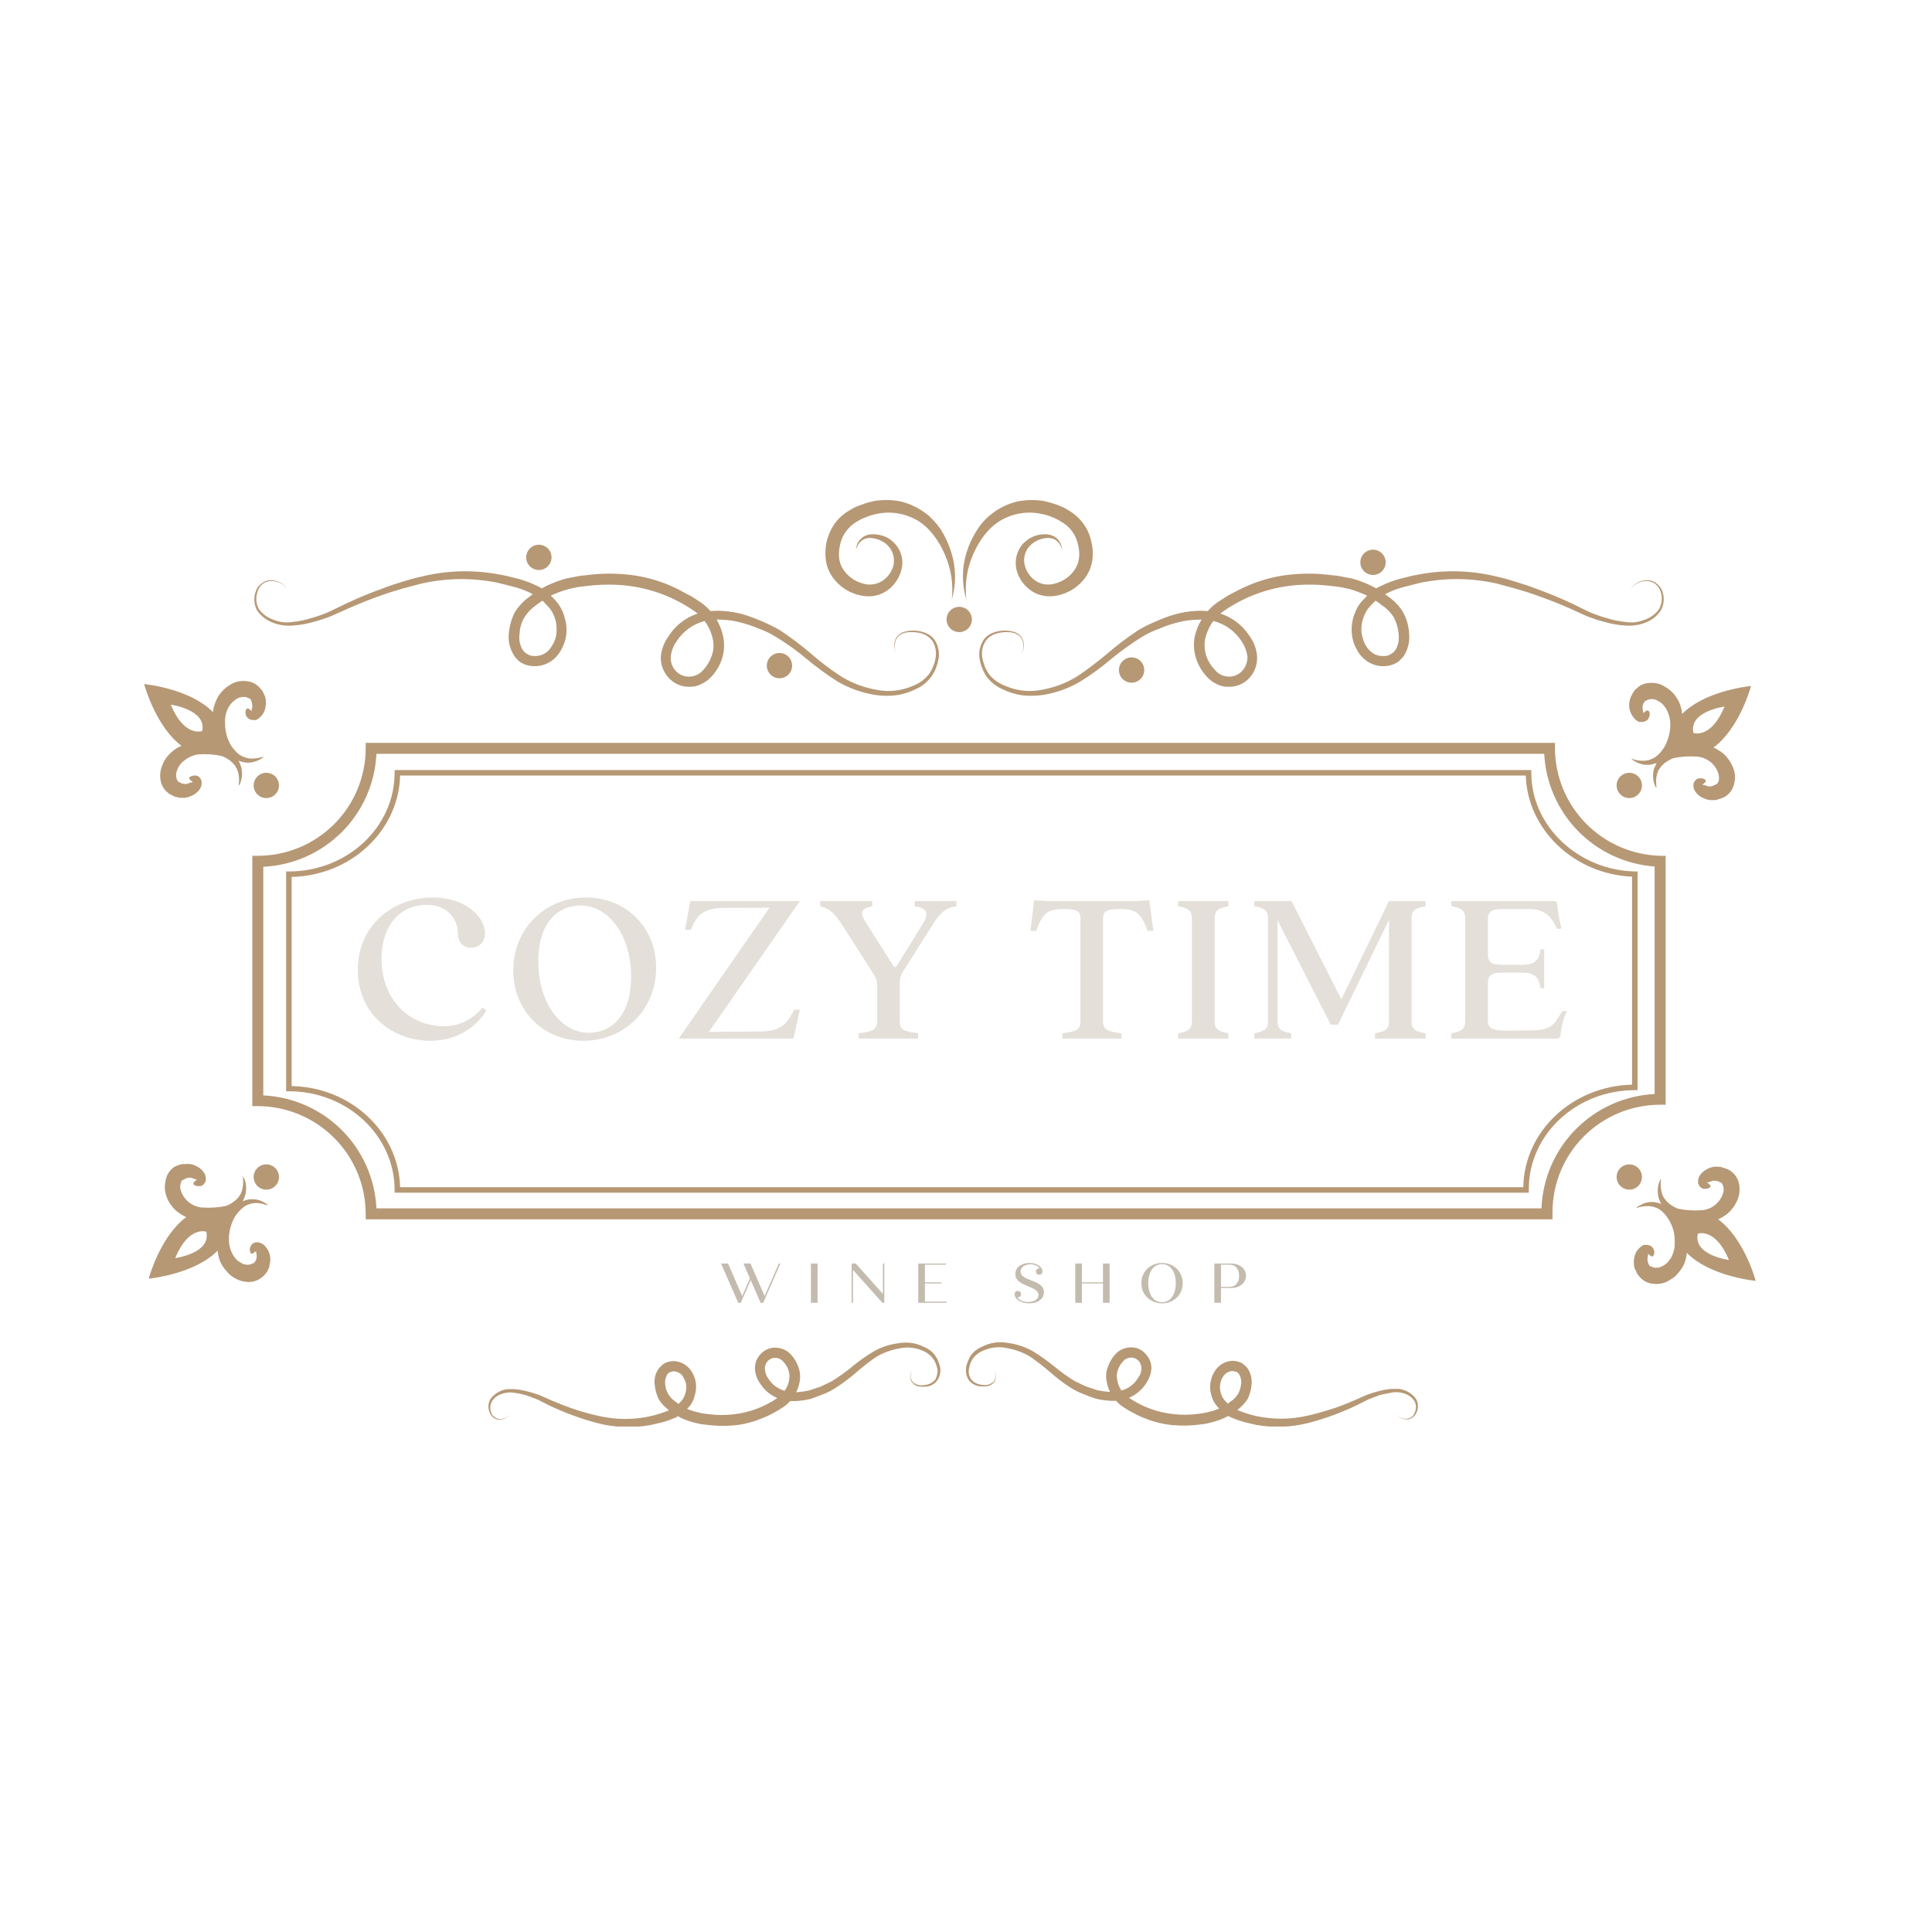 <?xml version="1.0" encoding="UTF-8"?>
<svg xmlns="http://www.w3.org/2000/svg" xmlns:xlink="http://www.w3.org/1999/xlink" width="375pt" height="375pt" viewBox="0 0 375 375" version="1.2">
<defs>
<g>
<symbol overflow="visible" id="glyph0-0">
<path style="stroke:none;" d="M 15.348 0.43 C 21.578 0.43 25.105 -3.395 26.223 -5.461 L 25.535 -6.02 C 23.301 -3.523 20.934 -2.406 17.926 -2.406 C 11.348 -2.406 5.891 -7.48 5.891 -15.52 C 5.891 -22.008 9.543 -25.965 14.66 -25.965 C 19 -25.965 20.719 -22.785 20.719 -20.461 C 20.719 -18.613 21.793 -17.625 23.258 -17.625 C 25.02 -17.625 25.965 -18.914 25.965 -20.461 C 25.965 -23.602 22.184 -27.383 15.863 -27.383 C 8.426 -27.383 1.289 -22.27 1.289 -13.328 C 1.289 -4.688 8.082 0.43 15.348 0.43 Z M 15.348 0.43 "/>
</symbol>
<symbol overflow="visible" id="glyph0-1">
<path style="stroke:none;" d="M 14.875 0.43 C 22.742 0.43 29.016 -5.504 29.016 -13.758 C 29.016 -21.75 23 -27.383 15.434 -27.383 C 7.566 -27.383 1.289 -21.449 1.289 -13.238 C 1.289 -5.203 7.309 0.43 14.875 0.43 Z M 15.992 -1.117 C 10.617 -1.117 6.148 -6.75 6.148 -15.004 C 6.148 -22.957 10.359 -25.836 14.316 -25.836 C 19.688 -25.836 24.16 -20.203 24.16 -12.035 C 24.16 -3.996 19.945 -1.117 15.992 -1.117 Z M 15.992 -1.117 "/>
</symbol>
<symbol overflow="visible" id="glyph0-2">
<path style="stroke:none;" d="M 0.645 0 L 22.914 0 L 24.16 -5.59 L 23.043 -5.59 C 21.664 -2.879 20.504 -1.418 16.594 -1.375 L 6.492 -1.289 L 24.16 -26.695 L 2.879 -26.695 L 1.891 -21.105 L 3.008 -21.105 C 4.039 -23.688 5.203 -25.363 9.414 -25.363 L 18.27 -25.406 Z M 0.645 0 "/>
</symbol>
<symbol overflow="visible" id="glyph0-3">
<path style="stroke:none;" d="M 8.125 0 L 19.645 0 L 19.645 -1.031 C 16.98 -1.332 16.078 -1.719 16.078 -3.309 L 16.078 -10.23 C 16.078 -11.391 16.207 -12.207 16.723 -13.023 L 22.398 -22.008 C 23.988 -24.504 25.062 -25.449 27.082 -25.664 L 27.082 -26.695 L 18.957 -26.695 L 18.957 -25.664 C 20.848 -25.449 22.051 -24.676 20.633 -22.398 L 15.477 -14.059 C 15.305 -13.801 15.047 -13.801 14.875 -14.059 L 9.5 -22.527 C 8.254 -24.461 8.555 -25.277 10.746 -25.664 L 10.746 -26.695 L 0.645 -26.695 L 0.645 -25.664 C 2.406 -25.277 3.48 -24.332 5.246 -21.535 L 10.789 -12.852 C 11.348 -11.949 11.691 -11.391 11.691 -10.23 L 11.691 -3.309 C 11.691 -1.719 10.789 -1.332 8.125 -1.031 Z M 8.125 0 "/>
</symbol>
<symbol overflow="visible" id="glyph0-4">
<path style="stroke:none;" d="M 7.266 0 L 18.742 0 L 18.742 -1.031 C 16.121 -1.332 15.176 -1.719 15.176 -3.309 L 15.176 -23 C 15.176 -24.633 15.52 -25.148 18.613 -25.148 C 21.621 -25.148 22.613 -24.246 23.816 -20.891 L 24.934 -20.891 L 24.16 -26.824 L 21.707 -26.695 L 4.254 -26.695 L 1.805 -26.824 L 1.074 -20.891 L 2.191 -20.891 C 3.395 -24.246 4.383 -25.148 7.395 -25.148 C 10.488 -25.148 10.789 -24.633 10.789 -23 L 10.789 -3.309 C 10.789 -1.719 9.887 -1.332 7.266 -1.031 Z M 7.266 0 "/>
</symbol>
<symbol overflow="visible" id="glyph0-5">
<path style="stroke:none;" d="M 1.289 0 L 11.047 0 L 11.047 -1.031 C 9.285 -1.332 8.383 -1.719 8.383 -3.309 L 8.383 -23.387 C 8.383 -24.977 9.285 -25.363 11.047 -25.664 L 11.047 -26.695 L 1.289 -26.695 L 1.289 -25.664 C 3.051 -25.363 3.953 -24.977 3.953 -23.387 L 3.953 -3.309 C 3.953 -1.719 3.051 -1.332 1.289 -1.031 Z M 1.289 0 "/>
</symbol>
<symbol overflow="visible" id="glyph0-6">
<path style="stroke:none;" d="M 34.52 -25.664 L 34.52 -26.695 L 27.426 -26.695 L 18.184 -7.609 L 8.512 -26.695 L 1.289 -26.695 L 1.289 -25.664 C 3.051 -25.363 3.953 -24.977 3.953 -23.387 L 3.953 -3.309 C 3.953 -1.719 3.051 -1.332 1.289 -1.031 L 1.289 0 L 8.426 0 L 8.426 -1.031 C 6.707 -1.332 5.805 -1.719 5.805 -3.309 L 5.805 -22.957 L 16.121 -2.707 L 17.539 -2.707 L 27.426 -23.043 L 27.426 -3.309 C 27.426 -1.719 26.523 -1.332 24.719 -1.031 L 24.719 0 L 34.52 0 L 34.52 -1.031 C 32.715 -1.332 31.812 -1.719 31.812 -3.309 L 31.812 -23.387 C 31.812 -24.977 32.715 -25.363 34.52 -25.664 Z M 34.52 -25.664 "/>
</symbol>
<symbol overflow="visible" id="glyph0-7">
<path style="stroke:none;" d="M 1.289 0 L 21.75 0 C 22.141 0 22.398 -0.215 22.441 -0.602 C 22.699 -2.793 23.086 -4.082 23.73 -5.332 L 22.828 -5.332 L 21.793 -3.738 C 21.062 -2.535 20.117 -1.633 17.023 -1.59 L 12.164 -1.547 C 9.242 -1.504 8.383 -1.977 8.383 -3.48 L 8.383 -10.832 C 8.383 -12.379 9.285 -12.809 11.047 -12.809 L 14.918 -12.809 C 17.711 -12.809 18.27 -11.691 18.613 -9.758 L 19.301 -9.758 L 19.301 -17.324 L 18.613 -17.324 C 18.27 -15.348 17.711 -14.316 14.918 -14.316 L 11.047 -14.316 C 9.285 -14.316 8.383 -14.746 8.383 -16.293 L 8.383 -23.215 C 8.383 -24.762 9.285 -25.148 11.047 -25.148 L 16.293 -25.148 C 19.129 -25.148 20.676 -23.902 21.75 -21.32 L 22.656 -21.32 C 22.051 -23.773 21.922 -25.062 21.793 -26.18 C 21.75 -26.566 21.535 -26.695 21.148 -26.695 L 1.289 -26.695 L 1.289 -25.664 C 3.051 -25.363 3.953 -24.977 3.953 -23.387 L 3.953 -3.309 C 3.953 -1.719 3.051 -1.332 1.289 -1.031 Z M 1.289 0 "/>
</symbol>
<symbol overflow="visible" id="glyph1-0">
<path style="stroke:none;" d=""/>
</symbol>
<symbol overflow="visible" id="glyph2-0">
<path style="stroke:none;" d="M 11.477 -7.617 L 8.715 -1.316 L 5.973 -7.617 L 4.613 -7.617 L 5.863 -4.742 L 4.363 -1.316 L 1.621 -7.617 L 0.262 -7.617 L 3.59 0 L 4.09 0 L 6.016 -4.395 L 7.941 0 L 8.441 0 L 11.781 -7.617 Z M 11.477 -7.617 "/>
</symbol>
<symbol overflow="visible" id="glyph2-1">
<path style="stroke:none;" d="M 0.926 0 L 2.219 0 L 2.219 -7.617 L 0.926 -7.617 Z M 0.926 0 "/>
</symbol>
<symbol overflow="visible" id="glyph2-2">
<path style="stroke:none;" d="M 7.008 -7.617 L 7.008 -1.707 L 1.742 -7.617 L 0.926 -7.617 L 0.926 0 L 1.188 0 L 1.188 -6.387 L 6.898 0 L 7.27 0 L 7.27 -7.617 Z M 7.008 -7.617 "/>
</symbol>
<symbol overflow="visible" id="glyph2-3">
<path style="stroke:none;" d="M 2.219 -0.219 L 2.219 -3.754 L 5.441 -3.754 L 5.441 -3.973 L 2.219 -3.973 L 2.219 -7.398 L 6.309 -7.398 L 6.309 -7.617 L 0.926 -7.617 L 0.926 0 L 6.418 0 L 6.418 -0.219 Z M 2.219 -0.219 "/>
</symbol>
<symbol overflow="visible" id="glyph2-4">
<path style="stroke:none;" d="M 3.73 -4.34 C 2.688 -4.742 1.652 -5.168 1.652 -6.07 C 1.652 -6.863 2.469 -7.465 3.559 -7.465 C 4.363 -7.465 5.039 -7.16 5.352 -6.68 L 5.297 -6.68 C 4.918 -6.68 4.645 -6.418 4.645 -6.059 C 4.645 -5.699 4.918 -5.441 5.297 -5.441 C 5.637 -5.441 5.898 -5.699 5.898 -6.059 C 5.898 -7.016 4.797 -7.727 3.371 -7.727 C 1.805 -7.727 0.641 -6.855 0.641 -5.582 C 0.641 -4.211 1.969 -3.676 3.09 -3.219 C 4.18 -2.773 5.137 -2.371 5.137 -1.512 C 5.137 -0.719 4.297 -0.152 3.121 -0.152 C 2.176 -0.152 1.383 -0.512 1.043 -1.066 C 1.078 -1.055 1.109 -1.055 1.141 -1.055 C 1.492 -1.055 1.75 -1.316 1.75 -1.676 C 1.75 -2.035 1.492 -2.297 1.141 -2.297 C 0.773 -2.297 0.5 -2.035 0.5 -1.676 C 0.5 -0.664 1.762 0.109 3.34 0.109 C 5.016 0.109 6.191 -0.762 6.191 -2.055 C 6.191 -3.383 4.973 -3.863 3.73 -4.34 Z M 3.73 -4.34 "/>
</symbol>
<symbol overflow="visible" id="glyph2-5">
<path style="stroke:none;" d="M 6.301 -7.617 L 6.301 -3.973 L 2.219 -3.973 L 2.219 -7.617 L 0.926 -7.617 L 0.926 0 L 2.219 0 L 2.219 -3.754 L 6.301 -3.754 L 6.301 0 L 7.594 0 L 7.594 -7.617 Z M 6.301 -7.617 "/>
</symbol>
<symbol overflow="visible" id="glyph2-6">
<path style="stroke:none;" d="M 4.492 0.109 C 6.777 0.109 8.508 -1.578 8.508 -3.809 C 8.508 -6.039 6.777 -7.727 4.492 -7.727 C 2.199 -7.727 0.48 -6.039 0.48 -3.809 C 0.48 -1.578 2.199 0.109 4.492 0.109 Z M 4.492 -0.109 C 2.871 -0.109 1.816 -1.578 1.816 -3.809 C 1.816 -6.039 2.871 -7.508 4.492 -7.508 C 6.105 -7.508 7.168 -6.039 7.168 -3.809 C 7.168 -1.578 6.105 -0.109 4.492 -0.109 Z M 4.492 -0.109 "/>
</symbol>
<symbol overflow="visible" id="glyph2-7">
<path style="stroke:none;" d="M 4.266 -7.617 L 0.926 -7.617 L 0.926 0 L 2.219 0 L 2.219 -2.871 L 4.266 -2.871 C 5.852 -2.871 7.07 -3.883 7.07 -5.242 C 7.07 -6.605 5.852 -7.617 4.266 -7.617 Z M 3.926 -3.09 L 2.219 -3.09 L 2.219 -7.398 L 3.926 -7.398 C 5.016 -7.398 5.734 -6.539 5.734 -5.242 C 5.734 -3.949 5.016 -3.09 3.926 -3.09 Z M 3.926 -3.09 "/>
</symbol>
<symbol overflow="visible" id="glyph3-0">
<path style="stroke:none;" d=""/>
</symbol>
</g>
<clipPath id="clip1">
  <path d="M 187 260 L 276 260 L 276 276.887 L 187 276.887 Z M 187 260 "/>
</clipPath>
<clipPath id="clip2">
  <path d="M 94 260 L 183 260 L 183 276.887 L 94 276.887 Z M 94 260 "/>
</clipPath>
<clipPath id="clip3">
  <path d="M 160 97.039 L 186 97.039 L 186 117 L 160 117 Z M 160 97.039 "/>
</clipPath>
<clipPath id="clip4">
  <path d="M 186 97.039 L 213 97.039 L 213 117 L 186 117 Z M 186 97.039 "/>
</clipPath>
<clipPath id="clip5">
  <path d="M 28.008 132 L 52 132 L 52 155 L 28.008 155 Z M 28.008 132 "/>
</clipPath>
<clipPath id="clip6">
  <path d="M 28.008 225 L 53 225 L 53 249 L 28.008 249 Z M 28.008 225 "/>
</clipPath>
<clipPath id="clip7">
  <path d="M 317 226 L 340.758 226 L 340.758 250 L 317 250 Z M 317 226 "/>
</clipPath>
</defs>
<g id="surface1">
<path style=" stroke:none;fill-rule:nonzero;fill:rgb(71.37%,59.61%,45.879%);fill-opacity:1;" d="M 55.859 114.371 C 55.488 113.863 55.02 113.465 54.453 113.184 C 53.887 112.898 53.289 112.762 52.656 112.773 C 52.016 112.773 51.449 112.969 50.945 113.359 C 50.477 113.762 50.156 114.262 49.984 114.852 C 49.781 115.426 49.707 116.016 49.762 116.621 C 49.82 117.227 50 117.793 50.305 118.32 C 51.074 119.293 52.055 119.969 53.242 120.344 C 54.383 120.797 55.559 120.922 56.77 120.719 C 58.008 120.605 59.219 120.355 60.402 119.973 C 61.59 119.652 62.75 119.242 63.875 118.746 L 67.297 117.094 C 69.594 116.023 71.891 115.066 74.297 114.211 C 75.473 113.73 76.699 113.359 77.875 112.984 C 79.051 112.613 80.332 112.238 81.562 111.973 C 86.621 110.707 91.715 110.547 96.844 111.492 C 98.129 111.707 99.301 112.023 100.586 112.344 C 101.859 112.691 103.086 113.152 104.273 113.73 C 104.895 114.027 105.484 114.383 106.035 114.797 L 106.785 115.492 L 107.477 116.184 C 107.977 116.68 108.406 117.23 108.762 117.84 C 109.129 118.438 109.395 119.078 109.562 119.758 C 110.016 121.145 110.086 122.547 109.777 123.973 C 109.605 124.66 109.355 125.316 109.027 125.945 C 108.695 126.602 108.27 127.188 107.746 127.707 C 107.195 128.238 106.566 128.645 105.852 128.922 C 105.137 129.199 104.398 129.328 103.629 129.305 C 102.816 129.293 102.051 129.098 101.332 128.719 C 100.973 128.52 100.652 128.273 100.371 127.973 C 100.094 127.707 99.859 127.402 99.676 127.066 C 98.902 125.762 98.598 124.359 98.77 122.852 C 98.902 121.426 99.297 120.074 99.945 118.797 C 100.695 117.621 101.641 116.625 102.777 115.812 C 103.836 115 104.957 114.289 106.141 113.68 C 107.352 113.113 108.598 112.652 109.883 112.293 L 111.805 111.918 C 112.441 111.781 113.082 111.691 113.73 111.652 C 116.305 111.305 118.891 111.25 121.477 111.492 C 124.09 111.723 126.617 112.312 129.066 113.25 C 130.281 113.719 131.457 114.27 132.594 114.906 L 134.301 115.812 L 135.957 116.879 C 137.113 117.684 138.074 118.68 138.844 119.859 C 139.609 121.043 140.125 122.324 140.395 123.707 C 140.656 125.133 140.566 126.535 140.125 127.918 C 139.664 129.273 138.934 130.465 137.934 131.492 C 137.406 132.031 136.801 132.457 136.117 132.773 C 135.418 133.141 134.668 133.32 133.875 133.305 C 133.105 133.328 132.367 133.188 131.66 132.891 C 130.949 132.594 130.336 132.16 129.812 131.598 C 129.285 131.039 128.891 130.395 128.621 129.676 C 128.352 128.953 128.234 128.207 128.266 127.438 C 128.414 125.992 128.914 124.676 129.762 123.492 C 130.504 122.328 131.441 121.344 132.566 120.539 C 133.695 119.738 134.934 119.176 136.277 118.852 C 137.602 118.578 138.938 118.488 140.285 118.586 C 141.609 118.668 142.91 118.883 144.188 119.227 C 146.664 119.988 149.031 121.004 151.293 122.266 C 153.426 123.664 155.453 125.191 157.387 126.852 C 159.258 128.484 161.234 129.98 163.316 131.332 C 165.434 132.617 167.715 133.469 170.156 133.895 C 172.609 134.363 174.977 134.098 177.262 133.094 C 178.391 132.652 179.352 131.977 180.148 131.066 C 180.523 130.594 180.824 130.078 181.055 129.52 C 181.309 128.953 181.484 128.367 181.59 127.758 C 181.699 127.172 181.699 126.586 181.59 126 C 181.488 125.406 181.273 124.855 180.949 124.348 C 180.141 123.383 179.105 122.852 177.852 122.746 C 177.227 122.664 176.605 122.664 175.98 122.746 C 175.367 122.828 174.836 123.078 174.379 123.492 C 173.938 123.957 173.707 124.508 173.684 125.145 C 173.625 125.797 173.734 126.418 174.004 127.012 C 173.727 126.422 173.582 125.797 173.574 125.145 C 173.59 124.473 173.82 123.887 174.27 123.387 C 174.742 122.906 175.312 122.621 175.98 122.531 C 176.598 122.391 177.223 122.355 177.852 122.426 C 178.516 122.484 179.16 122.645 179.773 122.906 C 180.387 123.172 180.902 123.562 181.324 124.078 C 182.102 125.23 182.387 126.492 182.18 127.867 C 182.059 128.504 181.879 129.125 181.645 129.734 C 181.406 130.348 181.086 130.918 180.684 131.438 C 179.867 132.516 178.832 133.316 177.582 133.84 C 176.398 134.414 175.152 134.789 173.844 134.961 C 172.559 135.102 171.277 135.086 169.996 134.906 C 167.398 134.504 164.957 133.648 162.676 132.348 C 160.527 130.992 158.477 129.496 156.531 127.867 C 154.629 126.27 152.617 124.828 150.492 123.547 C 149.457 122.922 148.371 122.406 147.234 122 C 146.109 121.512 144.949 121.121 143.758 120.824 C 142.605 120.516 141.43 120.34 140.234 120.293 C 139.043 120.215 137.871 120.305 136.707 120.559 C 135.59 120.852 134.566 121.34 133.633 122.023 C 132.703 122.703 131.926 123.531 131.309 124.504 C 130.664 125.418 130.289 126.434 130.188 127.547 C 130.148 128.594 130.488 129.5 131.203 130.266 C 131.918 131.004 132.793 131.359 133.82 131.332 C 134.336 131.32 134.828 131.199 135.293 130.977 C 135.758 130.754 136.16 130.445 136.492 130.051 C 137.242 129.246 137.797 128.32 138.148 127.277 C 138.52 126.23 138.59 125.164 138.363 124.078 C 138.137 122.965 137.711 121.934 137.082 120.984 C 136.461 120.027 135.676 119.227 134.73 118.586 C 130.664 115.789 126.176 114.137 121.266 113.625 C 118.836 113.395 116.414 113.43 113.996 113.73 L 112.18 113.945 L 110.418 114.32 C 109.262 114.641 108.141 115.047 107.051 115.547 C 105.996 116.098 105 116.738 104.059 117.465 C 103.125 118.105 102.359 118.906 101.762 119.867 C 101.195 120.84 100.895 121.887 100.852 123.012 C 100.684 124.086 100.863 125.098 101.387 126.051 L 101.812 126.586 L 102.348 126.961 C 102.754 127.223 103.199 127.348 103.684 127.332 C 104.734 127.371 105.641 127.035 106.41 126.32 C 106.77 125.934 107.07 125.504 107.316 125.039 C 107.594 124.574 107.789 124.074 107.906 123.547 C 108.113 122.453 108.078 121.367 107.797 120.293 C 107.5 119.203 106.949 118.258 106.141 117.465 L 105.5 116.773 L 104.859 116.238 C 104.418 115.875 103.938 115.57 103.418 115.332 C 102.359 114.77 101.258 114.324 100.105 114 L 96.523 113.094 C 91.633 112.121 86.754 112.176 81.883 113.25 L 78.25 114.211 C 77.074 114.586 75.844 114.906 74.668 115.332 C 72.316 116.133 70.02 117.039 67.723 118.051 L 64.25 119.598 C 63.066 120.07 61.852 120.461 60.617 120.773 C 59.375 121.125 58.109 121.34 56.824 121.414 C 56.18 121.477 55.539 121.457 54.898 121.359 C 54.254 121.281 53.633 121.121 53.027 120.879 C 51.758 120.41 50.723 119.629 49.93 118.531 C 49.609 117.949 49.426 117.328 49.379 116.668 C 49.332 116.008 49.426 115.367 49.664 114.746 C 49.883 114.102 50.273 113.586 50.836 113.199 C 51.375 112.785 51.98 112.59 52.656 112.613 C 53.301 112.629 53.906 112.797 54.469 113.105 C 55.035 113.414 55.5 113.84 55.859 114.371 Z M 55.859 114.371 "/>
<path style=" stroke:none;fill-rule:nonzero;fill:rgb(71.37%,59.61%,45.879%);fill-opacity:1;" d="M 316.457 114.371 C 316.816 113.836 317.277 113.41 317.844 113.098 C 318.41 112.789 319.02 112.625 319.664 112.613 C 320.34 112.59 320.945 112.785 321.48 113.199 C 322.027 113.598 322.418 114.113 322.656 114.746 C 322.883 115.371 322.969 116.012 322.914 116.676 C 322.855 117.336 322.664 117.953 322.336 118.531 C 321.57 119.641 320.555 120.422 319.289 120.879 C 318.672 121.129 318.031 121.285 317.367 121.359 C 316.727 121.457 316.086 121.473 315.441 121.414 C 314.156 121.332 312.891 121.121 311.648 120.773 C 310.41 120.461 309.199 120.07 308.016 119.598 L 304.598 118.051 C 302.297 117.039 299.945 116.133 297.598 115.332 C 296.422 114.906 295.246 114.586 294.016 114.211 L 290.438 113.25 C 285.566 112.176 280.688 112.121 275.797 113.094 L 272.215 114 C 271.047 114.324 269.922 114.766 268.848 115.332 C 268.328 115.57 267.848 115.875 267.406 116.238 L 266.816 116.773 L 266.125 117.465 C 265.336 118.266 264.801 119.207 264.52 120.293 C 264.188 121.367 264.148 122.453 264.414 123.547 C 264.535 124.062 264.715 124.562 264.949 125.039 C 265.195 125.52 265.516 125.945 265.91 126.32 C 266.672 127.055 267.578 127.391 268.637 127.332 C 269.121 127.348 269.566 127.223 269.969 126.961 L 270.504 126.586 L 270.934 126.051 C 271.43 125.094 271.605 124.082 271.469 123.012 C 271.375 121.902 271.07 120.855 270.559 119.867 C 269.953 118.891 269.168 118.09 268.207 117.465 C 267.281 116.715 266.285 116.074 265.215 115.547 C 264.141 115.059 263.035 114.648 261.902 114.32 L 260.141 113.945 L 258.32 113.73 C 255.887 113.43 253.445 113.395 251 113.625 C 246.094 114.145 241.605 115.801 237.535 118.586 C 236.602 119.238 235.82 120.039 235.184 120.984 C 234.578 121.941 234.148 122.973 233.902 124.078 C 233.73 125.16 233.805 126.23 234.117 127.277 C 234.488 128.324 235.059 129.25 235.828 130.051 C 236.512 130.859 237.383 131.289 238.445 131.332 C 238.938 131.352 239.414 131.27 239.871 131.082 C 240.328 130.895 240.723 130.625 241.062 130.266 C 241.77 129.496 242.125 128.59 242.133 127.547 C 242.004 126.441 241.633 125.43 241.008 124.504 C 240.391 123.531 239.617 122.703 238.688 122.023 C 237.754 121.34 236.73 120.852 235.613 120.559 C 234.449 120.305 233.273 120.219 232.086 120.293 C 230.891 120.336 229.715 120.512 228.559 120.824 C 227.367 121.113 226.207 121.504 225.086 122 C 223.93 122.406 222.828 122.922 221.773 123.547 C 219.668 124.855 217.652 126.293 215.734 127.867 C 213.797 129.512 211.75 131.004 209.59 132.348 C 207.328 133.656 204.906 134.512 202.324 134.906 C 201.023 135.086 199.727 135.102 198.422 134.961 C 197.133 134.781 195.906 134.406 194.734 133.84 C 193.473 133.32 192.422 132.52 191.582 131.438 C 191.195 130.914 190.895 130.348 190.676 129.734 C 190.414 129.133 190.238 128.512 190.141 127.867 C 190.027 127.203 190.047 126.543 190.195 125.887 C 190.344 125.234 190.609 124.629 190.996 124.078 C 191.406 123.551 191.922 123.156 192.543 122.906 C 193.141 122.637 193.766 122.477 194.414 122.426 C 195.062 122.355 195.703 122.391 196.34 122.531 C 197 122.633 197.57 122.918 198.047 123.387 C 198.473 123.898 198.703 124.484 198.742 125.145 C 198.734 125.797 198.594 126.422 198.316 127.012 C 198.559 126.414 198.668 125.793 198.637 125.145 C 198.59 124.516 198.359 123.965 197.941 123.492 C 197.461 123.086 196.91 122.836 196.285 122.746 C 195.68 122.664 195.074 122.664 194.469 122.746 C 193.238 122.906 192.012 123.387 191.371 124.344 C 191.027 124.852 190.793 125.402 190.676 126 C 190.566 126.586 190.566 127.172 190.676 127.758 C 190.805 128.359 190.98 128.949 191.211 129.52 C 191.461 130.066 191.762 130.582 192.117 131.066 C 192.934 131.977 193.914 132.652 195.055 133.094 C 197.34 134.098 199.711 134.367 202.164 133.895 C 204.605 133.469 206.883 132.617 209.004 131.332 C 211.066 129.953 213.043 128.461 214.934 126.852 C 216.863 125.191 218.895 123.664 221.023 122.266 C 222.141 121.609 223.297 121.043 224.5 120.559 C 225.676 120.02 226.887 119.574 228.133 119.227 C 229.41 118.875 230.711 118.66 232.031 118.586 C 233.363 118.492 234.68 118.578 235.988 118.852 C 237.344 119.164 238.594 119.723 239.73 120.527 C 240.867 121.332 241.812 122.32 242.559 123.492 C 243.414 124.672 243.895 125.988 244 127.438 C 244.039 128.203 243.93 128.945 243.668 129.668 C 243.41 130.391 243.023 131.031 242.504 131.598 C 241.977 132.168 241.355 132.602 240.637 132.902 C 239.918 133.199 239.168 133.336 238.391 133.305 C 237.598 133.312 236.852 133.137 236.148 132.773 C 235.48 132.453 234.891 132.027 234.383 131.492 C 233.387 130.465 232.656 129.273 232.191 127.918 C 231.734 126.543 231.625 125.137 231.871 123.707 C 232.16 122.324 232.695 121.043 233.477 119.867 C 234.246 118.684 235.207 117.691 236.359 116.879 L 238.016 115.812 C 238.551 115.477 239.105 115.176 239.672 114.906 C 240.832 114.277 242.023 113.727 243.254 113.25 C 245.699 112.312 248.23 111.723 250.84 111.492 C 253.43 111.25 256.012 111.305 258.59 111.652 C 259.219 111.691 259.844 111.781 260.461 111.918 L 262.438 112.293 C 263.707 112.645 264.938 113.105 266.125 113.68 C 267.324 114.266 268.445 114.977 269.488 115.812 C 270.641 116.613 271.586 117.609 272.32 118.797 C 273.02 120.062 273.414 121.414 273.496 122.852 C 273.66 124.348 273.375 125.75 272.641 127.066 C 272.438 127.406 272.188 127.707 271.895 127.973 C 271.633 128.297 271.312 128.547 270.934 128.719 C 270.234 129.098 269.484 129.293 268.688 129.305 C 267.922 129.336 267.18 129.211 266.465 128.93 C 265.75 128.652 265.121 128.246 264.574 127.707 C 264.031 127.203 263.605 126.617 263.293 125.945 C 262.938 125.328 262.691 124.668 262.543 123.973 C 262.242 122.555 262.297 121.148 262.703 119.758 C 262.914 119.098 263.184 118.457 263.504 117.84 C 263.879 117.23 264.324 116.68 264.84 116.184 L 265.48 115.492 L 266.285 114.797 C 266.82 114.359 267.41 114.004 268.047 113.73 C 269.23 113.145 270.457 112.68 271.734 112.344 C 272.965 112.023 274.191 111.707 275.473 111.492 C 280.602 110.547 285.699 110.707 290.758 111.973 C 291.984 112.238 293.215 112.613 294.391 112.984 C 295.566 113.359 296.793 113.73 298.023 114.211 C 300.375 115.066 302.727 116.023 305.023 117.094 L 308.391 118.746 C 309.52 119.234 310.676 119.645 311.863 119.973 C 313.047 120.348 314.258 120.598 315.496 120.719 C 316.723 120.922 317.918 120.797 319.078 120.344 C 320.25 119.969 321.211 119.293 321.961 118.32 C 322.277 117.797 322.465 117.23 322.531 116.625 C 322.598 116.02 322.531 115.43 322.336 114.852 C 322.141 114.258 321.805 113.758 321.32 113.359 C 320.836 112.977 320.285 112.781 319.664 112.773 C 319.031 112.762 318.434 112.898 317.867 113.184 C 317.301 113.465 316.832 113.863 316.457 114.371 Z M 316.457 114.371 "/>
<g clip-path="url(#clip1)" clip-rule="nonzero">
<path style=" stroke:none;fill-rule:nonzero;fill:rgb(71.37%,59.61%,45.879%);fill-opacity:1;" d="M 270.879 274.324 C 271.109 274.672 271.41 274.941 271.781 275.129 C 272.152 275.32 272.547 275.406 272.965 275.391 C 273.379 275.363 273.754 275.219 274.086 274.965 C 274.375 274.703 274.57 274.383 274.672 274.004 C 274.816 273.645 274.867 273.273 274.832 272.887 C 274.793 272.5 274.668 272.145 274.461 271.82 C 273.98 271.172 273.359 270.727 272.59 270.484 C 271.824 270.223 271.039 270.152 270.238 270.273 L 267.887 270.754 L 265.641 271.605 L 263.398 272.727 C 260.375 274.184 257.242 275.34 253.992 276.191 C 250.617 277.047 247.215 277.172 243.789 276.566 L 241.328 275.98 C 240.477 275.723 239.637 275.422 238.82 275.07 C 238.406 274.855 238.016 274.605 237.645 274.324 L 237.055 273.793 L 236.629 273.367 C 235.895 272.668 235.398 271.832 235.133 270.859 C 234.852 269.906 234.812 268.949 235.023 267.98 C 235.133 267.473 235.309 266.992 235.559 266.539 C 235.793 266.078 236.094 265.668 236.469 265.312 C 237.285 264.52 238.266 264.129 239.406 264.137 C 239.984 264.18 240.535 264.32 241.062 264.566 L 241.758 265.152 C 241.965 265.34 242.145 265.555 242.293 265.793 C 242.82 266.719 243.035 267.715 242.934 268.777 C 242.84 269.77 242.574 270.711 242.133 271.605 C 241.582 272.402 240.922 273.094 240.156 273.684 C 239.43 274.227 238.66 274.707 237.855 275.125 C 237.047 275.508 236.211 275.809 235.344 276.031 L 234.062 276.352 L 232.781 276.512 C 231.059 276.734 229.328 276.77 227.598 276.617 C 225.828 276.449 224.121 276.043 222.469 275.391 C 221.66 275.09 220.875 274.734 220.117 274.324 C 219.34 273.934 218.59 273.488 217.871 272.992 C 217.062 272.441 216.402 271.75 215.895 270.91 C 215.34 270.102 214.984 269.215 214.828 268.246 C 214.598 267.246 214.668 266.27 215.039 265.312 C 215.363 264.371 215.863 263.535 216.535 262.805 C 217.328 261.996 218.289 261.57 219.422 261.523 C 219.984 261.496 220.527 261.594 221.043 261.816 C 221.559 262.043 222 262.371 222.359 262.805 C 223.148 263.625 223.52 264.605 223.484 265.738 C 223.375 266.746 223.035 267.672 222.469 268.512 C 221.941 269.316 221.289 269.992 220.504 270.547 C 219.719 271.098 218.859 271.488 217.926 271.711 C 217.023 271.898 216.117 271.949 215.199 271.871 C 214.316 271.809 213.441 271.664 212.582 271.445 C 211.766 271.184 210.965 270.883 210.18 270.539 C 209.355 270.223 208.574 269.832 207.828 269.367 C 206.414 268.453 205.078 267.441 203.82 266.324 C 202.59 265.262 201.305 264.266 199.973 263.34 C 198.594 262.516 197.117 261.965 195.535 261.684 C 193.961 261.336 192.426 261.477 190.941 262.113 C 190.191 262.402 189.551 262.844 189.02 263.445 C 188.539 264.062 188.234 264.754 188.109 265.523 C 188.012 265.895 187.992 266.27 188.055 266.645 C 188.133 267.027 188.277 267.383 188.484 267.711 C 189 268.328 189.66 268.684 190.461 268.777 C 191.297 268.961 192.062 268.801 192.758 268.297 C 193.039 267.996 193.199 267.641 193.238 267.23 C 193.246 266.809 193.176 266.402 193.027 266.004 C 193.199 266.395 193.289 266.805 193.293 267.23 C 193.289 267.672 193.148 268.066 192.867 268.406 C 192.543 268.711 192.172 268.926 191.742 269.047 C 191.316 269.117 190.891 269.133 190.461 269.098 C 189.52 269.055 188.738 268.68 188.109 267.98 C 187.582 267.199 187.387 266.348 187.523 265.418 C 187.59 264.992 187.715 264.582 187.895 264.191 C 188.039 263.773 188.234 263.383 188.484 263.02 C 189.035 262.297 189.727 261.762 190.566 261.418 C 192.191 260.586 193.902 260.336 195.699 260.672 C 197.43 260.898 199.051 261.453 200.559 262.324 C 201.996 263.211 203.367 264.191 204.676 265.258 C 205.922 266.297 207.242 267.238 208.629 268.086 L 210.766 269.098 L 213.012 269.844 C 213.77 270.008 214.535 270.113 215.309 270.164 C 216.051 270.207 216.777 270.137 217.5 269.953 C 218.203 269.785 218.844 269.488 219.43 269.062 C 220.012 268.637 220.492 268.117 220.863 267.5 C 221.289 266.969 221.52 266.363 221.559 265.684 C 221.562 265.078 221.367 264.547 220.973 264.086 C 220.551 263.691 220.051 263.496 219.477 263.5 C 218.871 263.535 218.371 263.785 217.98 264.246 C 217.512 264.738 217.176 265.309 216.965 265.953 C 216.738 266.582 216.703 267.223 216.855 267.871 C 216.977 268.574 217.23 269.219 217.621 269.812 C 218.012 270.41 218.504 270.898 219.102 271.285 C 221.734 273.082 224.637 274.148 227.812 274.484 C 229.379 274.656 230.949 274.637 232.512 274.434 L 233.688 274.273 L 234.812 274.004 C 235.551 273.836 236.266 273.586 236.949 273.258 C 237.629 272.91 238.27 272.504 238.871 272.031 C 239.465 271.641 239.945 271.145 240.316 270.539 C 240.641 269.938 240.836 269.297 240.902 268.617 C 240.98 268 240.875 267.41 240.582 266.859 L 240.367 266.539 L 240.102 266.324 L 239.352 266.113 C 238.762 266.113 238.246 266.309 237.805 266.699 C 237.562 266.934 237.367 267.199 237.215 267.5 C 237.062 267.766 236.953 268.051 236.895 268.352 C 236.75 269.031 236.77 269.707 236.949 270.379 C 237.129 271.039 237.469 271.609 237.965 272.086 L 238.391 272.566 L 238.766 272.887 C 239.039 273.125 239.344 273.32 239.672 273.473 C 241.098 274.113 242.578 274.594 244.109 274.914 C 247.305 275.551 250.492 275.516 253.672 274.805 C 255.223 274.484 256.824 274.004 258.375 273.527 C 259.926 273.047 261.473 272.406 262.969 271.766 L 265.27 270.754 C 266.055 270.453 266.855 270.207 267.672 270.004 C 268.496 269.785 269.332 269.645 270.184 269.578 L 271.52 269.578 C 271.945 269.629 272.355 269.734 272.75 269.898 C 273.598 270.234 274.293 270.766 274.832 271.5 C 275.059 271.891 275.188 272.309 275.215 272.762 C 275.242 273.211 275.168 273.645 274.992 274.059 C 274.836 274.496 274.566 274.852 274.191 275.125 C 273.824 275.391 273.414 275.516 272.961 275.5 C 272.539 275.488 272.145 275.379 271.777 275.168 C 271.406 274.961 271.109 274.68 270.879 274.324 Z M 270.879 274.324 "/>
</g>
<g clip-path="url(#clip2)" clip-rule="nonzero">
<path style=" stroke:none;fill-rule:nonzero;fill:rgb(71.37%,59.61%,45.879%);fill-opacity:1;" d="M 99.141 274.324 C 98.91 274.695 98.605 274.988 98.227 275.207 C 97.848 275.422 97.441 275.539 97.004 275.551 C 96.555 275.559 96.145 275.438 95.777 275.18 C 95.434 274.891 95.184 274.531 95.027 274.113 C 94.852 273.695 94.777 273.262 94.809 272.812 C 94.836 272.363 94.961 271.941 95.188 271.551 C 95.723 270.836 96.398 270.305 97.219 269.953 C 97.633 269.789 98.059 269.684 98.5 269.633 L 99.785 269.633 C 100.633 269.691 101.473 269.836 102.293 270.059 C 103.133 270.25 103.949 270.5 104.754 270.805 L 107.051 271.82 C 108.547 272.457 110.043 273.047 111.645 273.578 C 113.188 274.094 114.758 274.52 116.348 274.859 C 119.512 275.57 122.68 275.605 125.859 274.965 C 127.406 274.645 128.902 274.168 130.348 273.527 L 131.258 272.938 L 131.629 272.617 L 132.059 272.141 C 132.539 271.66 132.859 271.09 133.02 270.434 C 133.242 269.766 133.277 269.09 133.125 268.406 C 133.023 268.109 132.898 267.828 132.754 267.551 C 132.617 267.258 132.441 266.988 132.219 266.75 C 131.773 266.371 131.254 266.176 130.668 266.164 L 129.922 266.379 L 129.652 266.594 L 129.438 266.91 C 129.148 267.465 129.043 268.051 129.117 268.672 C 129.16 269.359 129.355 270 129.707 270.594 C 130.074 271.199 130.555 271.695 131.148 272.086 C 131.75 272.555 132.391 272.965 133.074 273.312 C 133.738 273.641 134.434 273.891 135.156 274.059 L 136.277 274.324 L 137.508 274.484 C 139.074 274.691 140.641 274.707 142.211 274.539 C 145.383 274.203 148.285 273.137 150.918 271.34 C 151.496 270.934 151.977 270.434 152.363 269.844 C 152.766 269.262 153.031 268.621 153.164 267.926 C 153.293 267.277 153.258 266.637 153.059 266.004 C 152.848 265.359 152.508 264.793 152.043 264.297 C 151.648 263.84 151.152 263.59 150.547 263.551 C 149.965 263.539 149.465 263.734 149.051 264.137 C 148.629 264.59 148.43 265.121 148.461 265.738 C 148.508 266.402 148.719 267.008 149.102 267.551 C 149.906 268.809 151.027 269.625 152.469 270.004 C 153.207 270.188 153.953 270.258 154.715 270.219 C 155.488 270.164 156.254 270.059 157.012 269.898 L 159.254 269.152 L 161.395 268.137 C 162.77 267.281 164.09 266.336 165.348 265.312 C 166.645 264.23 168.016 263.254 169.461 262.379 C 170.973 261.504 172.594 260.953 174.324 260.727 C 175.195 260.57 176.066 260.555 176.941 260.672 C 177.805 260.801 178.625 261.066 179.398 261.473 C 180.25 261.805 180.945 262.336 181.484 263.07 C 181.75 263.434 181.965 263.824 182.125 264.246 C 182.281 264.645 182.406 265.055 182.5 265.473 C 182.621 266.41 182.406 267.262 181.859 268.031 C 181.258 268.746 180.492 269.117 179.559 269.152 C 179.129 269.188 178.703 269.168 178.277 269.098 C 177.836 269.004 177.461 268.789 177.156 268.457 C 176.848 268.129 176.703 267.738 176.727 267.285 C 176.68 266.848 176.77 266.438 176.996 266.059 C 176.82 266.449 176.746 266.859 176.781 267.285 C 176.82 267.695 176.98 268.051 177.262 268.352 C 177.938 268.852 178.688 269.012 179.508 268.832 C 180.328 268.75 181.004 268.395 181.539 267.766 C 181.727 267.434 181.852 267.078 181.91 266.699 C 182.02 266.324 182.02 265.953 181.91 265.578 C 181.766 264.805 181.445 264.109 180.949 263.5 C 180.438 262.902 179.812 262.457 179.078 262.164 C 177.594 261.531 176.062 261.391 174.484 261.738 C 172.906 262.02 171.426 262.57 170.051 263.391 C 168.703 264.309 167.422 265.305 166.203 266.379 C 164.926 267.496 163.57 268.508 162.141 269.418 C 161.418 269.895 160.652 270.285 159.844 270.594 L 157.438 271.5 C 156.562 271.723 155.672 271.867 154.766 271.926 C 153.867 272.004 152.977 271.949 152.094 271.766 C 151.16 271.547 150.297 271.164 149.512 270.609 C 148.727 270.055 148.074 269.375 147.555 268.566 C 146.961 267.734 146.625 266.809 146.539 265.793 C 146.48 264.664 146.836 263.688 147.605 262.859 C 147.977 262.438 148.418 262.113 148.934 261.887 C 149.445 261.664 149.984 261.562 150.547 261.578 C 151.695 261.621 152.672 262.047 153.484 262.859 C 154.156 263.59 154.656 264.426 154.98 265.363 C 155.324 266.324 155.395 267.301 155.195 268.297 C 155.008 269.254 154.652 270.145 154.129 270.965 C 153.602 271.785 152.941 272.477 152.148 273.047 C 151.426 273.531 150.676 273.973 149.906 274.379 C 149.129 274.789 148.324 275.145 147.5 275.445 C 145.867 276.102 144.176 276.508 142.422 276.672 C 140.691 276.824 138.965 276.789 137.242 276.566 L 135.957 276.406 L 134.621 276.086 C 133.758 275.863 132.918 275.562 132.109 275.18 C 131.324 274.762 130.574 274.281 129.867 273.738 C 129.086 273.164 128.426 272.469 127.891 271.66 C 127.449 270.766 127.18 269.824 127.09 268.832 C 126.93 267.758 127.145 266.762 127.73 265.844 C 127.863 265.594 128.039 265.383 128.266 265.207 C 128.473 264.98 128.703 264.785 128.957 264.617 C 129.484 264.371 130.035 264.227 130.613 264.191 C 131.75 264.191 132.73 264.586 133.555 265.367 C 133.926 265.723 134.23 266.133 134.461 266.594 C 134.711 267.047 134.891 267.527 134.996 268.031 C 135.188 269.004 135.133 269.965 134.836 270.914 C 134.609 271.895 134.129 272.73 133.395 273.418 L 132.914 273.844 C 132.762 274.051 132.582 274.227 132.379 274.379 L 131.203 275.125 C 130.383 275.477 129.547 275.777 128.691 276.031 L 126.18 276.617 C 122.77 277.223 119.383 277.098 116.027 276.246 C 112.766 275.383 109.613 274.227 106.57 272.777 L 104.379 271.66 L 102.082 270.805 C 101.309 270.59 100.523 270.43 99.73 270.324 C 98.945 270.207 98.18 270.277 97.434 270.539 C 96.664 270.777 96.039 271.223 95.562 271.871 C 95.133 272.559 95.043 273.289 95.297 274.059 C 95.395 274.457 95.605 274.777 95.938 275.02 C 96.25 275.262 96.609 275.406 97.004 275.445 C 97.434 275.453 97.836 275.359 98.219 275.16 C 98.598 274.961 98.906 274.684 99.141 274.324 Z M 99.141 274.324 "/>
</g>
<path style=" stroke:none;fill-rule:nonzero;fill:rgb(71.37%,59.61%,45.879%);fill-opacity:1;" d="M 107.051 108.184 C 107.051 108.512 106.988 108.824 106.863 109.125 C 106.738 109.426 106.562 109.691 106.332 109.918 C 106.102 110.148 105.836 110.328 105.531 110.453 C 105.23 110.578 104.918 110.637 104.594 110.637 C 104.266 110.637 103.953 110.578 103.652 110.453 C 103.352 110.328 103.086 110.148 102.855 109.918 C 102.625 109.691 102.445 109.426 102.32 109.125 C 102.195 108.824 102.133 108.512 102.133 108.184 C 102.133 107.859 102.195 107.547 102.32 107.246 C 102.445 106.945 102.625 106.68 102.855 106.449 C 103.086 106.219 103.352 106.043 103.652 105.918 C 103.953 105.793 104.266 105.73 104.594 105.73 C 104.918 105.73 105.23 105.793 105.531 105.918 C 105.836 106.043 106.102 106.219 106.332 106.449 C 106.562 106.68 106.738 106.945 106.863 107.246 C 106.988 107.547 107.051 107.859 107.051 108.184 Z M 107.051 108.184 "/>
<path style=" stroke:none;fill-rule:nonzero;fill:rgb(71.37%,59.61%,45.879%);fill-opacity:1;" d="M 153.75 129.199 C 153.75 129.523 153.688 129.836 153.566 130.137 C 153.441 130.438 153.262 130.703 153.031 130.934 C 152.801 131.164 152.535 131.34 152.234 131.465 C 151.934 131.59 151.621 131.652 151.293 131.652 C 150.969 131.652 150.652 131.59 150.352 131.465 C 150.051 131.34 149.785 131.164 149.555 130.934 C 149.324 130.703 149.148 130.438 149.023 130.137 C 148.898 129.836 148.836 129.523 148.836 129.199 C 148.836 128.875 148.898 128.562 149.023 128.262 C 149.148 127.961 149.324 127.695 149.555 127.465 C 149.785 127.234 150.051 127.059 150.352 126.934 C 150.652 126.809 150.969 126.746 151.293 126.746 C 151.621 126.746 151.934 126.809 152.234 126.934 C 152.535 127.059 152.801 127.234 153.031 127.465 C 153.262 127.695 153.441 127.961 153.566 128.262 C 153.688 128.562 153.75 128.875 153.75 129.199 Z M 153.75 129.199 "/>
<path style=" stroke:none;fill-rule:nonzero;fill:rgb(71.37%,59.61%,45.879%);fill-opacity:1;" d="M 268.957 109.145 C 268.957 109.469 268.895 109.785 268.77 110.082 C 268.645 110.383 268.465 110.648 268.234 110.879 C 268.004 111.109 267.738 111.289 267.438 111.41 C 267.137 111.535 266.824 111.598 266.496 111.598 C 266.172 111.598 265.859 111.535 265.559 111.41 C 265.254 111.289 264.988 111.109 264.758 110.879 C 264.527 110.648 264.352 110.383 264.227 110.082 C 264.102 109.785 264.039 109.469 264.039 109.145 C 264.039 108.82 264.102 108.508 264.227 108.207 C 264.352 107.906 264.527 107.641 264.758 107.41 C 264.988 107.18 265.254 107.004 265.559 106.879 C 265.859 106.754 266.172 106.691 266.496 106.691 C 266.824 106.691 267.137 106.754 267.438 106.879 C 267.738 107.004 268.004 107.18 268.234 107.41 C 268.465 107.641 268.645 107.906 268.77 108.207 C 268.895 108.508 268.957 108.82 268.957 109.145 Z M 268.957 109.145 "/>
<path style=" stroke:none;fill-rule:nonzero;fill:rgb(71.37%,59.61%,45.879%);fill-opacity:1;" d="M 318.703 152.453 C 318.703 152.777 318.641 153.094 318.516 153.391 C 318.391 153.691 318.215 153.957 317.984 154.188 C 317.754 154.418 317.484 154.598 317.184 154.719 C 316.883 154.844 316.57 154.906 316.246 154.906 C 315.918 154.906 315.605 154.844 315.305 154.719 C 315.004 154.598 314.738 154.418 314.508 154.188 C 314.277 153.957 314.098 153.691 313.973 153.391 C 313.848 153.094 313.785 152.777 313.785 152.453 C 313.785 152.129 313.848 151.816 313.973 151.516 C 314.098 151.215 314.277 150.949 314.508 150.719 C 314.738 150.488 315.004 150.312 315.305 150.188 C 315.605 150.062 315.918 150 316.246 150 C 316.57 150 316.883 150.062 317.184 150.188 C 317.484 150.312 317.754 150.488 317.984 150.719 C 318.215 150.949 318.391 151.215 318.516 151.516 C 318.641 151.816 318.703 152.129 318.703 152.453 Z M 318.703 152.453 "/>
<path style=" stroke:none;fill-rule:nonzero;fill:rgb(71.37%,59.61%,45.879%);fill-opacity:1;" d="M 54.152 152.453 C 54.152 152.777 54.09 153.094 53.965 153.391 C 53.84 153.691 53.66 153.957 53.43 154.188 C 53.199 154.418 52.934 154.598 52.633 154.719 C 52.332 154.844 52.02 154.906 51.691 154.906 C 51.367 154.906 51.055 154.844 50.754 154.719 C 50.449 154.598 50.184 154.418 49.953 154.188 C 49.723 153.957 49.547 153.691 49.422 153.391 C 49.297 153.094 49.234 152.777 49.234 152.453 C 49.234 152.129 49.297 151.816 49.422 151.516 C 49.547 151.215 49.723 150.949 49.953 150.719 C 50.184 150.488 50.449 150.312 50.754 150.188 C 51.055 150.062 51.367 150 51.691 150 C 52.02 150 52.332 150.062 52.633 150.188 C 52.934 150.312 53.199 150.488 53.43 150.719 C 53.66 150.949 53.84 151.215 53.965 151.516 C 54.09 151.816 54.152 152.129 54.152 152.453 Z M 54.152 152.453 "/>
<path style=" stroke:none;fill-rule:nonzero;fill:rgb(71.37%,59.61%,45.879%);fill-opacity:1;" d="M 54.152 228.457 C 54.152 228.781 54.09 229.094 53.965 229.395 C 53.84 229.695 53.66 229.961 53.43 230.191 C 53.199 230.422 52.934 230.598 52.633 230.723 C 52.332 230.848 52.02 230.91 51.691 230.91 C 51.367 230.91 51.055 230.848 50.754 230.723 C 50.449 230.598 50.184 230.422 49.953 230.191 C 49.723 229.961 49.547 229.695 49.422 229.395 C 49.297 229.094 49.234 228.781 49.234 228.457 C 49.234 228.133 49.297 227.82 49.422 227.52 C 49.547 227.219 49.723 226.953 49.953 226.723 C 50.184 226.492 50.449 226.316 50.754 226.191 C 51.055 226.066 51.367 226.004 51.691 226.004 C 52.02 226.004 52.332 226.066 52.633 226.191 C 52.934 226.316 53.199 226.492 53.43 226.723 C 53.66 226.953 53.84 227.219 53.965 227.52 C 54.09 227.82 54.152 228.133 54.152 228.457 Z M 54.152 228.457 "/>
<path style=" stroke:none;fill-rule:nonzero;fill:rgb(71.37%,59.61%,45.879%);fill-opacity:1;" d="M 318.703 228.457 C 318.703 228.781 318.641 229.094 318.516 229.395 C 318.391 229.695 318.215 229.961 317.984 230.191 C 317.754 230.422 317.484 230.598 317.184 230.723 C 316.883 230.848 316.57 230.91 316.246 230.91 C 315.918 230.91 315.605 230.848 315.305 230.723 C 315.004 230.598 314.738 230.422 314.508 230.191 C 314.277 229.961 314.098 229.695 313.973 229.395 C 313.848 229.094 313.785 228.781 313.785 228.457 C 313.785 228.133 313.848 227.82 313.973 227.52 C 314.098 227.219 314.277 226.953 314.508 226.723 C 314.738 226.492 315.004 226.316 315.305 226.191 C 315.605 226.066 315.918 226.004 316.246 226.004 C 316.57 226.004 316.883 226.066 317.184 226.191 C 317.484 226.316 317.754 226.492 317.984 226.723 C 318.215 226.953 318.391 227.219 318.516 227.52 C 318.641 227.82 318.703 228.133 318.703 228.457 Z M 318.703 228.457 "/>
<path style=" stroke:none;fill-rule:nonzero;fill:rgb(71.37%,59.61%,45.879%);fill-opacity:1;" d="M 222.094 130.051 C 222.094 130.379 222.031 130.691 221.906 130.992 C 221.781 131.293 221.605 131.559 221.375 131.789 C 221.145 132.016 220.879 132.195 220.578 132.32 C 220.273 132.445 219.961 132.508 219.637 132.508 C 219.309 132.508 218.996 132.445 218.695 132.32 C 218.395 132.195 218.129 132.016 217.898 131.789 C 217.668 131.559 217.488 131.293 217.363 130.992 C 217.242 130.691 217.18 130.379 217.18 130.051 C 217.18 129.727 217.242 129.414 217.363 129.113 C 217.488 128.812 217.668 128.547 217.898 128.316 C 218.129 128.086 218.395 127.91 218.695 127.785 C 218.996 127.66 219.309 127.598 219.637 127.598 C 219.961 127.598 220.273 127.66 220.578 127.785 C 220.879 127.91 221.145 128.086 221.375 128.316 C 221.605 128.547 221.781 128.812 221.906 129.113 C 222.031 129.414 222.094 129.727 222.094 130.051 Z M 222.094 130.051 "/>
<path style=" stroke:none;fill-rule:nonzero;fill:rgb(71.37%,59.61%,45.879%);fill-opacity:1;" d="M 188.645 120.238 C 188.645 120.562 188.582 120.879 188.457 121.18 C 188.332 121.477 188.156 121.742 187.926 121.973 C 187.695 122.203 187.43 122.383 187.125 122.504 C 186.824 122.629 186.512 122.691 186.188 122.691 C 185.859 122.691 185.547 122.629 185.246 122.504 C 184.945 122.383 184.68 122.203 184.449 121.973 C 184.219 121.742 184.039 121.477 183.914 121.18 C 183.789 120.879 183.727 120.562 183.727 120.238 C 183.727 119.914 183.789 119.602 183.914 119.301 C 184.039 119 184.219 118.734 184.449 118.504 C 184.68 118.273 184.945 118.098 185.246 117.973 C 185.547 117.848 185.859 117.785 186.188 117.785 C 186.512 117.785 186.824 117.848 187.125 117.973 C 187.43 118.098 187.695 118.273 187.926 118.504 C 188.156 118.734 188.332 119 188.457 119.301 C 188.582 119.602 188.645 119.914 188.645 120.238 Z M 188.645 120.238 "/>
<g clip-path="url(#clip3)" clip-rule="nonzero">
<path style=" stroke:none;fill-rule:nonzero;fill:rgb(71.37%,59.61%,45.879%);fill-opacity:1;" d="M 184.742 116.398 C 185.07 113.367 184.625 110.449 183.406 107.652 C 182.23 104.93 180.469 102.477 178.117 101.039 C 176.918 100.344 175.637 99.883 174.27 99.652 C 172.891 99.418 171.52 99.453 170.156 99.758 C 169.477 99.879 168.816 100.074 168.18 100.344 C 167.523 100.582 166.902 100.883 166.309 101.25 C 165.184 101.918 164.312 102.824 163.691 103.973 C 163.387 104.543 163.176 105.148 163.051 105.785 C 162.902 106.418 162.832 107.055 162.836 107.703 C 162.844 109 163.27 110.137 164.117 111.117 C 164.965 112.121 166.016 112.816 167.27 113.199 C 167.855 113.406 168.461 113.492 169.082 113.453 C 169.703 113.418 170.293 113.262 170.852 112.984 C 172.043 112.344 172.863 111.383 173.309 110.105 C 173.461 109.637 173.527 109.152 173.512 108.66 C 173.492 108.164 173.391 107.688 173.207 107.23 C 173.02 106.773 172.762 106.359 172.43 105.992 C 172.098 105.625 171.715 105.324 171.277 105.09 C 170.664 104.742 170.004 104.527 169.301 104.453 C 168.59 104.348 167.93 104.488 167.324 104.879 C 166.719 105.367 166.328 105.988 166.148 106.746 C 166.176 105.918 166.477 105.207 167.059 104.613 C 167.699 103.996 168.465 103.695 169.355 103.703 C 170.184 103.691 170.984 103.832 171.758 104.133 C 172.547 104.477 173.223 104.977 173.789 105.625 C 174.391 106.301 174.793 107.078 175.004 107.957 C 175.211 108.836 175.199 109.711 174.965 110.586 C 174.746 111.457 174.371 112.258 173.844 112.984 C 173.332 113.727 172.691 114.332 171.918 114.797 C 171.133 115.293 170.277 115.598 169.355 115.707 C 168.449 115.797 167.559 115.727 166.684 115.492 C 164.906 115.047 163.41 114.137 162.195 112.773 C 160.934 111.355 160.277 109.703 160.219 107.812 C 160.184 106.934 160.254 106.062 160.43 105.199 C 160.641 104.344 160.941 103.527 161.34 102.746 C 162.176 101.137 163.387 99.895 164.973 99.012 C 165.691 98.559 166.457 98.203 167.27 97.945 C 168.055 97.648 168.855 97.418 169.676 97.25 C 171.352 96.973 173.027 96.992 174.699 97.305 C 176.344 97.684 177.859 98.359 179.238 99.332 C 179.59 99.562 179.93 99.812 180.254 100.078 C 180.523 100.398 180.844 100.613 181.109 100.93 C 181.684 101.523 182.203 102.164 182.66 102.852 C 183.492 104.211 184.152 105.652 184.637 107.172 C 185.109 108.672 185.352 110.207 185.371 111.777 C 185.391 113.348 185.18 114.891 184.742 116.398 Z M 184.742 116.398 "/>
</g>
<g clip-path="url(#clip4)" clip-rule="nonzero">
<path style=" stroke:none;fill-rule:nonzero;fill:rgb(71.37%,59.61%,45.879%);fill-opacity:1;" d="M 187.574 116.398 C 187.117 114.895 186.895 113.355 186.902 111.781 C 186.91 110.207 187.152 108.672 187.629 107.172 C 188.109 105.641 188.785 104.199 189.66 102.852 C 190.098 102.164 190.598 101.527 191.156 100.93 C 191.422 100.613 191.742 100.398 192.062 100.078 L 193.027 99.332 C 194.426 98.359 195.957 97.684 197.621 97.305 C 199.293 96.992 200.965 96.973 202.645 97.25 C 203.461 97.426 204.262 97.656 205.047 97.945 C 205.855 98.211 206.621 98.566 207.348 99.012 C 208.902 99.922 210.113 101.164 210.98 102.746 C 211.383 103.52 211.668 104.34 211.836 105.199 C 212.059 106.055 212.145 106.926 212.102 107.812 C 212.043 109.703 211.383 111.355 210.125 112.773 C 208.902 114.125 207.406 115.035 205.637 115.492 C 204.758 115.727 203.867 115.797 202.965 115.707 C 202.027 115.586 201.156 115.285 200.348 114.797 C 199.602 114.305 198.961 113.699 198.422 112.984 C 197.895 112.258 197.52 111.457 197.301 110.586 C 197.094 109.711 197.098 108.84 197.301 107.965 C 197.508 107.094 197.902 106.312 198.477 105.625 C 199.07 104.988 199.766 104.488 200.559 104.133 C 201.332 103.824 202.133 103.68 202.965 103.703 C 203.844 103.715 204.613 104.02 205.262 104.613 C 205.812 105.219 206.117 105.93 206.172 106.746 C 205.992 105.988 205.598 105.367 204.996 104.879 C 204.371 104.484 203.695 104.344 202.965 104.453 C 202.273 104.523 201.625 104.73 201.02 105.074 C 200.414 105.418 199.906 105.867 199.492 106.426 C 199.125 106.965 198.902 107.562 198.816 108.207 C 198.73 108.855 198.797 109.488 199.012 110.105 C 199.453 111.363 200.258 112.32 201.414 112.984 C 201.973 113.262 202.562 113.418 203.184 113.453 C 203.805 113.492 204.41 113.406 204.996 113.199 C 206.266 112.816 207.336 112.121 208.199 111.117 C 209.02 110.129 209.449 108.988 209.484 107.703 C 209.488 107.055 209.418 106.418 209.27 105.785 C 209.121 105.156 208.906 104.555 208.629 103.973 C 208 102.809 207.109 101.902 205.957 101.25 C 205.383 100.887 204.777 100.582 204.141 100.344 C 203.504 100.074 202.844 99.879 202.164 99.758 C 200.797 99.453 199.426 99.418 198.047 99.652 C 196.68 99.875 195.398 100.336 194.203 101.039 C 191.797 102.477 190.035 104.93 188.859 107.652 C 187.656 110.453 187.23 113.371 187.574 116.398 Z M 187.574 116.398 "/>
</g>
<path style=" stroke:none;fill-rule:nonzero;fill:rgb(71.37%,59.61%,45.879%);fill-opacity:1;" d="M 301.391 236.672 L 70.984 236.672 L 70.984 235.605 C 70.98 234.918 70.945 234.238 70.875 233.555 C 70.809 232.875 70.707 232.199 70.57 231.527 C 70.438 230.859 70.27 230.195 70.07 229.539 C 69.867 228.887 69.637 228.242 69.375 227.609 C 69.109 226.98 68.816 226.363 68.492 225.758 C 68.168 225.156 67.816 224.57 67.438 224 C 67.055 223.434 66.648 222.883 66.211 222.355 C 65.777 221.824 65.316 221.32 64.832 220.836 C 64.348 220.352 63.84 219.895 63.309 219.457 C 62.781 219.023 62.23 218.617 61.66 218.234 C 61.09 217.855 60.504 217.504 59.898 217.18 C 59.297 216.859 58.676 216.566 58.043 216.301 C 57.41 216.039 56.766 215.809 56.109 215.609 C 55.457 215.41 54.793 215.242 54.117 215.105 C 53.445 214.973 52.77 214.871 52.086 214.801 C 51.406 214.734 50.723 214.699 50.035 214.695 L 48.969 214.695 L 48.969 166.109 L 50.035 166.109 C 50.723 166.109 51.406 166.074 52.086 166.008 C 52.77 165.941 53.445 165.84 54.117 165.707 C 54.789 165.574 55.453 165.41 56.105 165.211 C 56.762 165.012 57.406 164.781 58.039 164.52 C 58.672 164.262 59.293 163.969 59.895 163.648 C 60.5 163.324 61.086 162.973 61.656 162.594 C 62.227 162.215 62.777 161.809 63.305 161.375 C 63.836 160.945 64.344 160.484 64.828 160.004 C 65.312 159.52 65.773 159.016 66.207 158.488 C 66.645 157.957 67.051 157.41 67.434 156.844 C 67.816 156.277 68.168 155.691 68.492 155.09 C 68.816 154.484 69.109 153.867 69.371 153.238 C 69.637 152.605 69.867 151.965 70.066 151.309 C 70.27 150.656 70.438 149.996 70.57 149.324 C 70.707 148.656 70.809 147.98 70.875 147.301 C 70.945 146.617 70.98 145.938 70.984 145.254 L 70.984 144.188 L 301.816 144.188 L 301.816 145.254 C 301.82 145.926 301.855 146.598 301.926 147.27 C 301.992 147.938 302.094 148.602 302.223 149.262 C 302.355 149.922 302.52 150.574 302.715 151.219 C 302.91 151.863 303.137 152.5 303.395 153.121 C 303.648 153.742 303.934 154.352 304.25 154.949 C 304.566 155.543 304.91 156.121 305.281 156.684 C 305.652 157.246 306.047 157.789 306.473 158.312 C 306.895 158.836 307.344 159.34 307.816 159.82 C 308.285 160.301 308.781 160.758 309.297 161.191 C 309.812 161.625 310.348 162.035 310.906 162.414 C 311.461 162.797 312.031 163.152 312.621 163.48 C 313.211 163.805 313.816 164.102 314.434 164.371 C 315.055 164.641 315.684 164.879 316.324 165.086 C 316.965 165.297 317.617 165.473 318.273 165.617 C 318.934 165.766 319.598 165.879 320.266 165.961 C 320.938 166.039 321.609 166.09 322.281 166.109 L 323.297 166.109 L 323.297 214.43 L 322.23 214.43 C 321.543 214.43 320.863 214.465 320.18 214.531 C 319.5 214.598 318.824 214.695 318.152 214.832 C 317.48 214.965 316.82 215.129 316.164 215.328 C 315.508 215.527 314.867 215.754 314.234 216.016 C 313.602 216.277 312.984 216.57 312.379 216.891 C 311.777 217.215 311.191 217.566 310.621 217.945 C 310.055 218.324 309.504 218.73 308.977 219.164 C 308.445 219.598 307.941 220.055 307.457 220.539 C 306.973 221.02 306.512 221.527 306.078 222.055 C 305.645 222.582 305.238 223.129 304.859 223.699 C 304.477 224.266 304.125 224.852 303.805 225.453 C 303.48 226.055 303.188 226.672 302.926 227.305 C 302.664 227.934 302.434 228.578 302.234 229.23 C 302.039 229.883 301.871 230.547 301.738 231.215 C 301.605 231.887 301.504 232.559 301.438 233.238 C 301.371 233.918 301.336 234.602 301.336 235.285 L 301.336 236.617 Z M 73.066 234.539 L 299.199 234.539 C 299.227 233.824 299.285 233.113 299.379 232.406 C 299.473 231.699 299.598 230.996 299.758 230.301 C 299.914 229.602 300.105 228.918 300.328 228.238 C 300.551 227.559 300.805 226.891 301.086 226.238 C 301.371 225.582 301.688 224.941 302.031 224.316 C 302.375 223.691 302.746 223.082 303.145 222.488 C 303.547 221.898 303.973 221.324 304.426 220.773 C 304.879 220.223 305.359 219.691 305.859 219.184 C 306.363 218.676 306.887 218.191 307.438 217.734 C 307.984 217.273 308.551 216.84 309.141 216.434 C 309.727 216.027 310.332 215.648 310.953 215.297 C 311.578 214.949 312.215 214.625 312.867 214.336 C 313.52 214.043 314.188 213.781 314.863 213.551 C 315.539 213.324 316.227 213.125 316.922 212.957 C 317.617 212.793 318.32 212.656 319.027 212.555 C 319.734 212.453 320.445 212.387 321.16 212.348 L 321.16 168.188 C 320.465 168.137 319.77 168.055 319.082 167.941 C 318.395 167.828 317.711 167.684 317.035 167.508 C 316.359 167.336 315.691 167.129 315.035 166.895 C 314.379 166.66 313.734 166.395 313.098 166.102 C 312.465 165.809 311.848 165.488 311.242 165.137 C 310.641 164.789 310.051 164.414 309.48 164.012 C 308.91 163.609 308.359 163.18 307.828 162.727 C 307.297 162.277 306.789 161.801 306.301 161.301 C 305.812 160.805 305.348 160.285 304.906 159.746 C 304.465 159.203 304.051 158.645 303.66 158.066 C 303.27 157.488 302.906 156.895 302.566 156.285 C 302.23 155.676 301.922 155.051 301.645 154.41 C 301.363 153.773 301.113 153.121 300.891 152.461 C 300.672 151.801 300.48 151.129 300.32 150.453 C 300.16 149.773 300.031 149.09 299.934 148.398 C 299.836 147.711 299.77 147.016 299.734 146.32 L 73.066 146.32 C 73.031 147.027 72.965 147.734 72.867 148.434 C 72.77 149.137 72.637 149.832 72.473 150.523 C 72.312 151.215 72.117 151.895 71.891 152.566 C 71.664 153.238 71.406 153.898 71.121 154.547 C 70.832 155.195 70.516 155.828 70.168 156.449 C 69.824 157.066 69.449 157.668 69.047 158.254 C 68.648 158.84 68.219 159.402 67.766 159.949 C 67.312 160.492 66.832 161.016 66.332 161.52 C 65.828 162.02 65.305 162.496 64.758 162.949 C 64.211 163.402 63.645 163.828 63.059 164.23 C 62.477 164.633 61.871 165.004 61.25 165.348 C 60.633 165.695 59.996 166.012 59.348 166.297 C 58.695 166.586 58.035 166.84 57.363 167.066 C 56.688 167.293 56.008 167.488 55.316 167.648 C 54.625 167.812 53.926 167.945 53.223 168.043 C 52.52 168.141 51.816 168.207 51.105 168.242 L 51.105 212.617 C 51.816 212.648 52.52 212.715 53.223 212.816 C 53.926 212.914 54.625 213.043 55.316 213.207 C 56.008 213.371 56.688 213.566 57.363 213.789 C 58.035 214.016 58.695 214.273 59.348 214.559 C 59.996 214.848 60.633 215.164 61.25 215.508 C 61.871 215.852 62.477 216.227 63.059 216.625 C 63.645 217.027 64.211 217.453 64.758 217.906 C 65.305 218.359 65.828 218.836 66.332 219.34 C 66.832 219.84 67.312 220.363 67.766 220.91 C 68.219 221.453 68.648 222.02 69.047 222.605 C 69.449 223.188 69.824 223.789 70.168 224.41 C 70.516 225.027 70.832 225.664 71.121 226.312 C 71.406 226.961 71.664 227.621 71.891 228.293 C 72.117 228.965 72.312 229.645 72.473 230.336 C 72.637 231.023 72.77 231.719 72.867 232.422 C 72.965 233.125 73.031 233.828 73.066 234.539 Z M 73.066 234.539 "/>
<path style=" stroke:none;fill-rule:nonzero;fill:rgb(71.37%,59.61%,45.879%);fill-opacity:1;" d="M 296.793 231.496 L 76.594 231.496 L 76.594 230.965 C 76.594 220.402 67.402 211.816 56.074 211.816 L 55.539 211.816 L 55.539 169.148 L 56.074 169.148 C 67.402 169.148 76.594 160.562 76.594 150 L 76.594 149.465 L 297.223 149.465 L 297.223 150 C 297.223 160.293 306.254 168.883 317.312 169.148 L 317.848 169.148 L 317.848 211.602 L 317.312 211.602 C 305.984 211.602 296.742 220.191 296.742 230.75 L 296.742 231.496 Z M 77.66 230.43 L 295.672 230.43 C 295.832 219.602 305.184 210.805 316.777 210.535 L 316.777 170.16 C 305.559 169.68 296.473 161.039 296.152 150.535 L 77.66 150.535 C 77.395 161.254 68.098 169.949 56.609 170.215 L 56.609 210.805 C 68.098 211.016 77.395 219.711 77.66 230.43 Z M 77.66 230.43 "/>
<path style=" stroke:none;fill-rule:nonzero;fill:rgb(71.37%,59.61%,45.879%);fill-opacity:1;" d="M 336.602 152.133 C 336.887 151.02 336.797 149.934 336.336 148.879 C 336.098 148.281 335.773 147.73 335.375 147.227 C 334.961 146.637 334.445 146.156 333.824 145.785 C 333.434 145.523 333.023 145.293 332.594 145.094 C 337.406 141.52 339.648 134.055 339.863 133.145 C 338.953 133.254 330.777 134.211 326.504 138.586 C 326.434 137.832 326.254 137.102 325.969 136.398 C 325.672 135.766 325.297 135.18 324.848 134.641 C 324.414 134.152 323.914 133.746 323.352 133.414 C 322.402 132.75 321.352 132.465 320.199 132.559 C 319.219 132.582 318.383 132.938 317.688 133.625 L 317.422 133.84 L 317.312 133.945 L 317.207 134.105 L 316.887 134.586 L 316.617 135.121 C 316.551 135.195 316.516 135.285 316.512 135.387 L 316.406 135.652 C 316.168 136.395 316.152 137.141 316.352 137.895 C 316.543 138.52 316.863 139.07 317.312 139.547 C 317.559 139.797 317.844 139.992 318.168 140.133 L 318.754 140.133 C 318.98 140.129 319.195 140.078 319.398 139.973 C 319.695 139.844 319.91 139.633 320.039 139.332 C 320.109 139.16 320.164 138.984 320.199 138.801 C 320.254 138.215 320.039 137.945 319.824 137.895 C 319.609 137.84 319.398 138.055 319.078 138.32 L 318.918 138.426 L 318.918 138.32 C 318.969 138.215 318.969 138.266 318.969 138.215 C 318.965 138.172 318.949 138.133 318.918 138.105 C 318.848 137.863 318.812 137.613 318.809 137.359 C 318.805 137.082 318.859 136.816 318.969 136.559 C 319.023 136.508 319.023 136.508 319.023 136.453 C 319.023 136.398 319.078 136.398 319.129 136.348 C 319.188 136.285 319.223 136.215 319.238 136.133 L 319.449 135.973 L 319.609 135.973 C 319.828 135.793 320.078 135.707 320.359 135.707 C 320.875 135.652 321.355 135.762 321.801 136.027 C 322.129 136.203 322.434 136.418 322.711 136.668 C 323.004 136.973 323.25 137.309 323.457 137.68 C 323.949 138.598 324.199 139.574 324.207 140.613 C 324.211 141.758 323.996 142.859 323.566 143.918 C 323.172 144.953 322.566 145.844 321.75 146.586 C 321.402 146.906 321.008 147.156 320.574 147.332 L 319.984 147.547 L 319.344 147.652 C 318.695 147.691 318.055 147.641 317.422 147.492 L 316.672 147.281 C 316.672 147.332 316.887 147.547 317.312 147.762 C 317.938 148.141 318.617 148.371 319.344 148.453 L 320.09 148.453 C 320.363 148.426 320.633 148.371 320.895 148.293 L 321.535 148.082 C 321.453 148.254 321.383 148.434 321.32 148.613 C 321.055 149.055 320.91 149.535 320.895 150.055 C 320.805 150.781 320.875 151.492 321.105 152.188 C 321.32 152.668 321.426 152.934 321.48 152.879 C 321.535 152.828 321.48 152.613 321.48 152.133 C 321.41 151.484 321.465 150.844 321.641 150.215 C 321.695 150.055 321.801 149.84 321.855 149.625 L 322.176 149.094 C 322.453 148.715 322.773 148.379 323.137 148.082 C 323.637 147.715 324.172 147.414 324.742 147.172 C 326.238 146.852 327.754 146.746 329.281 146.852 L 329.441 146.852 C 330.176 146.922 330.859 147.148 331.488 147.531 C 332.117 147.914 332.629 148.418 333.023 149.039 C 333.227 149.355 333.387 149.695 333.504 150.055 C 333.664 150.543 333.703 151.039 333.609 151.547 C 333.52 151.809 333.379 152.039 333.184 152.242 L 332.969 152.242 L 332.809 152.398 L 332.543 152.508 C 332.488 152.508 332.434 152.508 332.434 152.559 L 332.328 152.559 C 332.047 152.66 331.762 152.676 331.473 152.613 L 330.777 152.348 L 330.617 152.348 C 330.617 152.348 330.617 152.293 330.566 152.348 L 330.406 152.348 L 330.512 152.242 C 330.832 151.973 331.098 151.812 331.098 151.602 C 331.098 151.387 330.887 151.172 330.297 151.066 L 329.711 151.066 C 329.402 151.164 329.152 151.344 328.961 151.602 C 328.852 151.766 328.762 151.945 328.695 152.133 L 328.695 152.773 C 328.77 153.121 328.914 153.441 329.121 153.734 C 329.504 154.273 330.004 154.664 330.617 154.906 C 331.309 155.262 332.039 155.387 332.809 155.281 L 333.129 155.281 L 333.398 155.172 L 333.93 155.016 L 334.52 154.801 L 334.625 154.695 L 334.785 154.695 L 335.055 154.48 C 335.859 153.891 336.375 153.105 336.602 152.133 Z M 328.695 142.266 C 327.734 138.055 334.734 137.145 334.734 137.145 C 332.113 143.492 328.695 142.266 328.695 142.266 Z M 328.695 142.266 "/>
<g clip-path="url(#clip5)" clip-rule="nonzero">
<path style=" stroke:none;fill-rule:nonzero;fill:rgb(71.37%,59.61%,45.879%);fill-opacity:1;" d="M 32.832 154.055 L 33.098 154.266 L 33.258 154.266 L 33.418 154.375 L 33.953 154.641 L 34.488 154.746 L 34.809 154.855 L 35.074 154.855 C 35.848 154.922 36.578 154.781 37.266 154.426 C 37.871 154.148 38.371 153.742 38.762 153.199 C 38.953 152.906 39.078 152.586 39.137 152.242 L 39.137 151.652 C 39.078 151.441 38.988 151.246 38.867 151.066 C 38.684 150.797 38.434 150.621 38.121 150.535 L 37.586 150.535 C 36.945 150.641 36.73 150.855 36.73 151.066 C 36.73 151.281 37 151.441 37.32 151.707 L 37.426 151.867 L 37.32 151.867 C 37.211 151.812 37.266 151.867 37.211 151.867 L 37.051 151.867 L 36.355 152.133 C 36.066 152.199 35.781 152.18 35.504 152.082 L 35.289 152.082 L 35.074 151.973 L 34.859 151.812 L 34.699 151.812 C 34.488 151.625 34.344 151.395 34.273 151.121 C 34.129 150.617 34.145 150.117 34.328 149.625 C 34.445 149.27 34.605 148.93 34.809 148.613 C 35.035 148.258 35.32 147.957 35.664 147.707 C 36.457 147.039 37.367 146.613 38.387 146.426 L 38.602 146.426 C 40.113 146.32 41.609 146.426 43.09 146.746 C 43.66 146.984 44.195 147.289 44.691 147.652 C 45.055 147.953 45.375 148.289 45.656 148.668 L 45.977 149.254 L 46.188 149.785 C 46.352 150.418 46.426 151.059 46.402 151.707 C 46.348 152.188 46.297 152.453 46.348 152.453 C 46.402 152.453 46.562 152.242 46.723 151.762 C 46.957 151.066 47.027 150.355 46.938 149.625 C 46.926 149.391 46.891 149.16 46.832 148.934 C 46.723 148.668 46.672 148.398 46.562 148.188 L 46.297 147.652 L 46.938 147.867 L 47.738 148.027 L 48.488 148.027 C 49.203 147.934 49.879 147.723 50.516 147.387 C 50.945 147.121 51.16 146.906 51.16 146.852 L 50.41 147.066 C 49.777 147.215 49.137 147.27 48.488 147.227 L 47.898 147.121 L 47.258 146.906 C 46.82 146.727 46.43 146.48 46.082 146.16 C 45.277 145.426 44.672 144.555 44.266 143.547 C 43.855 142.465 43.66 141.344 43.68 140.188 C 43.645 139.148 43.879 138.168 44.371 137.254 C 44.777 136.555 45.332 136.004 46.027 135.598 C 46.477 135.344 46.957 135.238 47.473 135.281 C 47.766 135.285 48.035 135.375 48.273 135.547 L 48.434 135.547 L 48.594 135.707 L 48.754 135.918 L 48.754 136.027 C 48.754 136.078 48.809 136.078 48.809 136.133 C 48.918 136.387 48.973 136.656 48.969 136.934 C 48.996 137.191 48.961 137.441 48.859 137.68 C 48.859 137.734 48.809 137.785 48.809 137.84 C 48.809 137.895 48.809 137.84 48.859 137.945 C 48.914 138.055 48.914 138 48.914 138.055 L 48.754 137.945 C 48.434 137.68 48.219 137.465 48.008 137.52 C 47.793 137.574 47.633 137.84 47.633 138.426 L 47.793 138.961 C 47.938 139.242 48.152 139.453 48.434 139.602 C 48.633 139.703 48.848 139.758 49.074 139.762 L 49.664 139.762 C 49.984 139.621 50.27 139.426 50.516 139.172 C 51.008 138.719 51.328 138.168 51.48 137.52 C 51.668 136.773 51.668 136.027 51.48 135.281 L 51.371 135.012 C 51.32 134.906 51.266 134.852 51.266 134.746 C 51.145 134.586 51.055 134.406 51 134.211 L 50.625 133.734 L 50.516 133.625 L 50.41 133.465 L 50.195 133.254 C 49.469 132.59 48.613 132.234 47.633 132.188 C 46.48 132.098 45.43 132.383 44.48 133.039 C 43.938 133.375 43.457 133.785 43.035 134.266 C 42.547 134.801 42.176 135.406 41.914 136.078 C 41.613 136.762 41.414 137.473 41.328 138.215 C 37.051 133.84 28.93 132.879 27.969 132.773 C 28.234 133.68 30.426 141.145 35.234 144.773 C 34.797 144.934 34.387 145.148 34.008 145.414 C 33.426 145.824 32.91 146.305 32.457 146.852 C 32.043 147.371 31.723 147.938 31.496 148.559 C 31.062 149.598 30.973 150.664 31.227 151.762 C 31.48 152.723 32.016 153.484 32.832 154.055 Z M 33.152 136.773 C 33.152 136.773 40.152 137.734 39.242 141.895 C 39.242 141.895 35.77 143.172 33.152 136.773 Z M 33.152 136.773 "/>
</g>
<g clip-path="url(#clip6)" clip-rule="nonzero">
<path style=" stroke:none;fill-rule:nonzero;fill:rgb(71.37%,59.61%,45.879%);fill-opacity:1;" d="M 32.137 229.203 C 31.879 230.316 31.969 231.402 32.402 232.457 C 32.633 233.062 32.953 233.613 33.363 234.109 C 33.789 234.688 34.309 235.168 34.914 235.551 C 35.305 235.812 35.715 236.043 36.145 236.242 C 31.336 239.816 29.09 247.285 28.875 248.191 C 29.785 248.086 37.961 247.125 42.234 242.75 C 42.305 243.504 42.484 244.234 42.77 244.938 C 43.066 245.586 43.461 246.172 43.945 246.699 C 44.348 247.211 44.828 247.637 45.387 247.977 C 46.352 248.582 47.402 248.867 48.539 248.832 C 49.523 248.75 50.379 248.375 51.105 247.711 L 51.426 247.391 L 51.531 247.23 L 51.906 246.75 L 52.121 246.219 L 52.281 245.949 L 52.281 245.684 C 52.516 244.941 52.535 244.195 52.336 243.445 C 52.16 242.809 51.84 242.254 51.371 241.789 C 51.133 241.539 50.848 241.359 50.516 241.258 L 50.25 241.152 C 50.145 241.152 50.035 241.098 49.93 241.152 C 49.703 241.105 49.488 241.141 49.289 241.258 C 48.988 241.387 48.777 241.598 48.648 241.898 C 48.578 242.07 48.523 242.246 48.488 242.43 C 48.488 243.016 48.648 243.336 48.859 243.336 C 49.074 243.336 49.289 243.176 49.609 242.91 L 49.77 242.805 C 49.727 242.852 49.711 242.902 49.715 242.965 L 49.664 242.965 C 49.695 242.992 49.711 243.027 49.715 243.07 C 49.785 243.316 49.82 243.562 49.824 243.816 C 49.832 244.098 49.781 244.363 49.664 244.617 C 49.609 244.672 49.609 244.672 49.609 244.723 C 49.609 244.777 49.555 244.777 49.504 244.832 C 49.449 244.883 49.449 244.992 49.395 245.043 L 49.234 245.203 L 49.02 245.203 C 48.805 245.383 48.555 245.473 48.273 245.473 C 47.758 245.52 47.277 245.414 46.832 245.152 C 46.504 244.973 46.199 244.762 45.922 244.512 C 45.629 244.203 45.379 243.867 45.176 243.496 C 44.684 242.582 44.434 241.605 44.426 240.562 C 44.422 239.418 44.637 238.316 45.066 237.258 C 45.461 236.238 46.066 235.367 46.883 234.645 C 47.23 234.309 47.621 234.043 48.059 233.844 L 48.699 233.629 L 49.289 233.523 C 49.941 233.473 50.586 233.543 51.211 233.738 C 51.641 233.844 51.906 233.949 51.961 233.898 C 52.012 233.844 51.746 233.684 51.32 233.418 C 50.695 233.031 50.02 232.82 49.289 232.777 L 48.539 232.777 C 48.27 232.805 48 232.859 47.738 232.938 L 47.098 233.148 L 47.363 232.617 C 47.473 232.402 47.523 232.137 47.633 231.871 C 47.695 231.645 47.73 231.41 47.738 231.176 C 47.828 230.449 47.758 229.738 47.523 229.043 C 47.312 228.562 47.203 228.352 47.152 228.352 C 47.098 228.352 47.152 228.617 47.203 229.098 C 47.227 229.746 47.152 230.387 46.992 231.016 C 46.938 231.23 46.832 231.391 46.777 231.605 L 46.457 232.137 C 46.191 232.527 45.871 232.863 45.496 233.148 C 45.008 233.535 44.473 233.84 43.891 234.059 C 42.41 234.375 40.914 234.484 39.402 234.379 L 39.188 234.379 C 38.453 234.309 37.773 234.082 37.145 233.699 C 36.516 233.316 36.004 232.812 35.609 232.191 C 35.406 231.875 35.246 231.535 35.129 231.176 C 34.945 230.684 34.93 230.188 35.074 229.684 C 35.125 229.414 35.25 229.18 35.449 228.988 L 35.664 228.988 L 35.875 228.832 L 36.09 228.723 C 36.145 228.723 36.195 228.723 36.195 228.672 L 36.305 228.672 C 36.582 228.57 36.867 228.555 37.16 228.617 L 37.852 228.883 L 37.961 228.883 C 37.996 228.883 38.016 228.902 38.016 228.938 L 38.227 228.938 L 38.121 229.043 C 37.801 229.309 37.531 229.469 37.531 229.684 C 37.531 229.898 37.746 230.164 38.387 230.219 L 38.922 230.219 C 39.242 230.141 39.492 229.961 39.672 229.684 C 39.793 229.523 39.883 229.344 39.938 229.148 L 39.938 228.512 C 39.879 228.164 39.754 227.844 39.562 227.551 C 39.172 227.012 38.676 226.602 38.066 226.324 C 37.379 225.961 36.648 225.836 35.875 225.949 L 35.289 225.949 L 34.754 226.109 L 34.168 226.324 L 34.059 226.43 L 33.898 226.43 L 33.633 226.645 C 32.797 227.301 32.301 228.156 32.137 229.203 Z M 40.043 239.07 C 41.008 243.285 34.008 244.191 34.008 244.191 C 36.625 237.844 40.043 239.07 40.043 239.07 Z M 40.043 239.07 "/>
</g>
<g clip-path="url(#clip7)" clip-rule="nonzero">
<path style=" stroke:none;fill-rule:nonzero;fill:rgb(71.37%,59.61%,45.879%);fill-opacity:1;" d="M 335.906 227.285 L 335.641 227.07 L 335.48 227.07 L 335.375 226.965 L 334.785 226.75 L 334.25 226.59 L 333.984 226.484 L 333.664 226.484 C 332.895 226.371 332.164 226.496 331.473 226.855 C 330.867 227.133 330.367 227.543 329.977 228.082 C 329.785 228.379 329.66 228.699 329.602 229.043 L 329.602 229.684 C 329.672 229.871 329.762 230.051 329.871 230.219 C 330.062 230.477 330.312 230.652 330.617 230.75 L 331.152 230.75 C 331.793 230.645 332.008 230.43 332.008 230.219 C 332.008 230.004 331.742 229.844 331.418 229.578 C 331.098 229.309 331.367 229.469 331.312 229.469 L 331.473 229.469 C 331.527 229.523 331.527 229.469 331.527 229.469 C 331.527 229.469 331.527 229.469 331.578 229.469 L 331.688 229.469 L 332.383 229.203 C 332.672 229.141 332.957 229.156 333.238 229.258 L 333.449 229.258 L 333.664 229.363 L 333.879 229.523 L 334.09 229.523 C 334.27 229.727 334.395 229.957 334.465 230.219 C 334.609 230.719 334.594 231.219 334.41 231.711 C 334.297 232.07 334.137 232.406 333.93 232.723 C 333.535 233.344 333.023 233.848 332.395 234.234 C 331.766 234.617 331.086 234.844 330.352 234.91 L 330.137 234.91 C 328.625 235.016 327.129 234.91 325.648 234.59 C 325.078 234.352 324.543 234.051 324.047 233.684 C 323.684 233.387 323.363 233.047 323.086 232.672 L 322.762 232.137 C 322.711 231.922 322.602 231.711 322.551 231.551 C 322.387 230.922 322.316 230.281 322.336 229.629 C 322.391 229.148 322.441 228.883 322.391 228.883 C 322.336 228.883 322.176 229.098 322.016 229.578 C 321.781 230.273 321.711 230.984 321.801 231.711 C 321.812 231.945 321.848 232.176 321.91 232.402 C 322.016 232.672 322.07 232.938 322.176 233.148 C 322.254 233.332 322.344 233.512 322.441 233.684 L 321.801 233.469 L 321 233.309 L 320.254 233.309 C 319.523 233.391 318.848 233.625 318.223 234.004 C 317.793 234.219 317.582 234.43 317.582 234.484 L 318.328 234.27 C 318.961 234.121 319.602 234.07 320.254 234.109 L 320.84 234.219 L 321.48 234.43 C 321.918 234.609 322.309 234.859 322.656 235.176 C 323.461 235.93 324.066 236.82 324.473 237.844 C 324.914 238.902 325.109 240.004 325.062 241.152 C 325.098 242.191 324.867 243.168 324.367 244.086 C 324.16 244.453 323.91 244.793 323.617 245.098 C 323.34 245.348 323.039 245.559 322.711 245.738 C 322.262 246 321.781 246.105 321.266 246.059 C 320.984 246.059 320.738 245.969 320.52 245.789 L 320.305 245.789 L 320.145 245.633 C 320.09 245.578 320.09 245.473 320.039 245.418 L 319.93 245.312 L 319.93 245.203 C 319.82 244.949 319.77 244.684 319.77 244.402 C 319.773 244.152 319.809 243.902 319.879 243.656 C 319.883 243.613 319.898 243.578 319.93 243.551 C 319.93 243.496 319.93 243.551 319.879 243.445 C 319.875 243.402 319.855 243.367 319.824 243.336 L 319.984 243.445 C 320.305 243.711 320.52 243.926 320.734 243.871 C 320.945 243.816 321.105 243.551 321.105 242.965 C 321.07 242.781 321.016 242.602 320.945 242.43 C 320.816 242.133 320.605 241.918 320.305 241.789 C 320.105 241.688 319.891 241.633 319.664 241.629 L 319.078 241.629 C 318.754 241.77 318.469 241.965 318.223 242.219 C 317.73 242.672 317.41 243.223 317.258 243.871 C 317.07 244.617 317.07 245.363 317.258 246.109 L 317.367 246.379 L 317.527 246.645 L 317.742 247.176 L 318.113 247.656 L 318.223 247.816 L 318.328 247.926 L 318.543 248.137 C 319.262 248.812 320.117 249.168 321.105 249.203 C 322.258 249.293 323.309 249.008 324.258 248.352 C 324.832 248.047 325.312 247.637 325.703 247.125 C 326.188 246.598 326.578 246.012 326.879 245.363 C 327.164 244.66 327.34 243.934 327.414 243.176 C 331.688 247.551 339.809 248.512 340.77 248.617 C 340.559 247.711 338.312 240.242 333.504 236.672 C 333.93 236.473 334.34 236.238 334.734 235.977 C 335.34 235.594 335.855 235.113 336.281 234.535 C 336.684 234.031 337.004 233.48 337.242 232.883 C 337.68 231.828 337.77 230.742 337.512 229.629 C 337.27 228.648 336.734 227.867 335.906 227.285 Z M 335.586 244.562 C 335.586 244.562 328.586 243.656 329.551 239.445 C 329.551 239.445 332.969 238.219 335.586 244.562 Z M 335.586 244.562 "/>
</g>
<g style="fill:rgb(89.409%,87.45%,85.1%);fill-opacity:1;">
  <use xlink:href="#glyph0-0" x="68.163" y="201.585"/>
</g>
<g style="fill:rgb(89.409%,87.45%,85.1%);fill-opacity:1;">
  <use xlink:href="#glyph0-1" x="98.339" y="201.585"/>
</g>
<g style="fill:rgb(89.409%,87.45%,85.1%);fill-opacity:1;">
  <use xlink:href="#glyph0-2" x="131.095" y="201.585"/>
</g>
<g style="fill:rgb(89.409%,87.45%,85.1%);fill-opacity:1;">
  <use xlink:href="#glyph0-3" x="158.563" y="201.585"/>
</g>
<g style="fill:rgb(89.409%,87.45%,85.1%);fill-opacity:1;">
  <use xlink:href="#glyph1-0" x="188.739" y="201.585"/>
</g>
<g style="fill:rgb(89.409%,87.45%,85.1%);fill-opacity:1;">
  <use xlink:href="#glyph0-4" x="198.927" y="201.585"/>
</g>
<g style="fill:rgb(89.409%,87.45%,85.1%);fill-opacity:1;">
  <use xlink:href="#glyph0-5" x="227.384" y="201.585"/>
</g>
<g style="fill:rgb(89.409%,87.45%,85.1%);fill-opacity:1;">
  <use xlink:href="#glyph0-6" x="242.171" y="201.585"/>
</g>
<g style="fill:rgb(89.409%,87.45%,85.1%);fill-opacity:1;">
  <use xlink:href="#glyph0-7" x="280.429" y="201.585"/>
</g>
<g style="fill:rgb(76.859%,73.329%,68.629%);fill-opacity:1;">
  <use xlink:href="#glyph2-0" x="139.696" y="252.869"/>
</g>
<g style="fill:rgb(76.859%,73.329%,68.629%);fill-opacity:1;">
  <use xlink:href="#glyph2-1" x="156.473" y="252.869"/>
</g>
<g style="fill:rgb(76.859%,73.329%,68.629%);fill-opacity:1;">
  <use xlink:href="#glyph2-2" x="164.372" y="252.869"/>
</g>
<g style="fill:rgb(76.859%,73.329%,68.629%);fill-opacity:1;">
  <use xlink:href="#glyph2-3" x="177.308" y="252.869"/>
</g>
<g style="fill:rgb(76.859%,73.329%,68.629%);fill-opacity:1;">
  <use xlink:href="#glyph3-0" x="188.83" y="252.869"/>
</g>
<g style="fill:rgb(76.859%,73.329%,68.629%);fill-opacity:1;">
  <use xlink:href="#glyph2-4" x="196.435" y="252.869"/>
</g>
<g style="fill:rgb(76.859%,73.329%,68.629%);fill-opacity:1;">
  <use xlink:href="#glyph2-5" x="207.783" y="252.869"/>
</g>
<g style="fill:rgb(76.859%,73.329%,68.629%);fill-opacity:1;">
  <use xlink:href="#glyph2-6" x="221.057" y="252.869"/>
</g>
<g style="fill:rgb(76.859%,73.329%,68.629%);fill-opacity:1;">
  <use xlink:href="#glyph2-7" x="234.776" y="252.869"/>
</g>
</g>
</svg>
